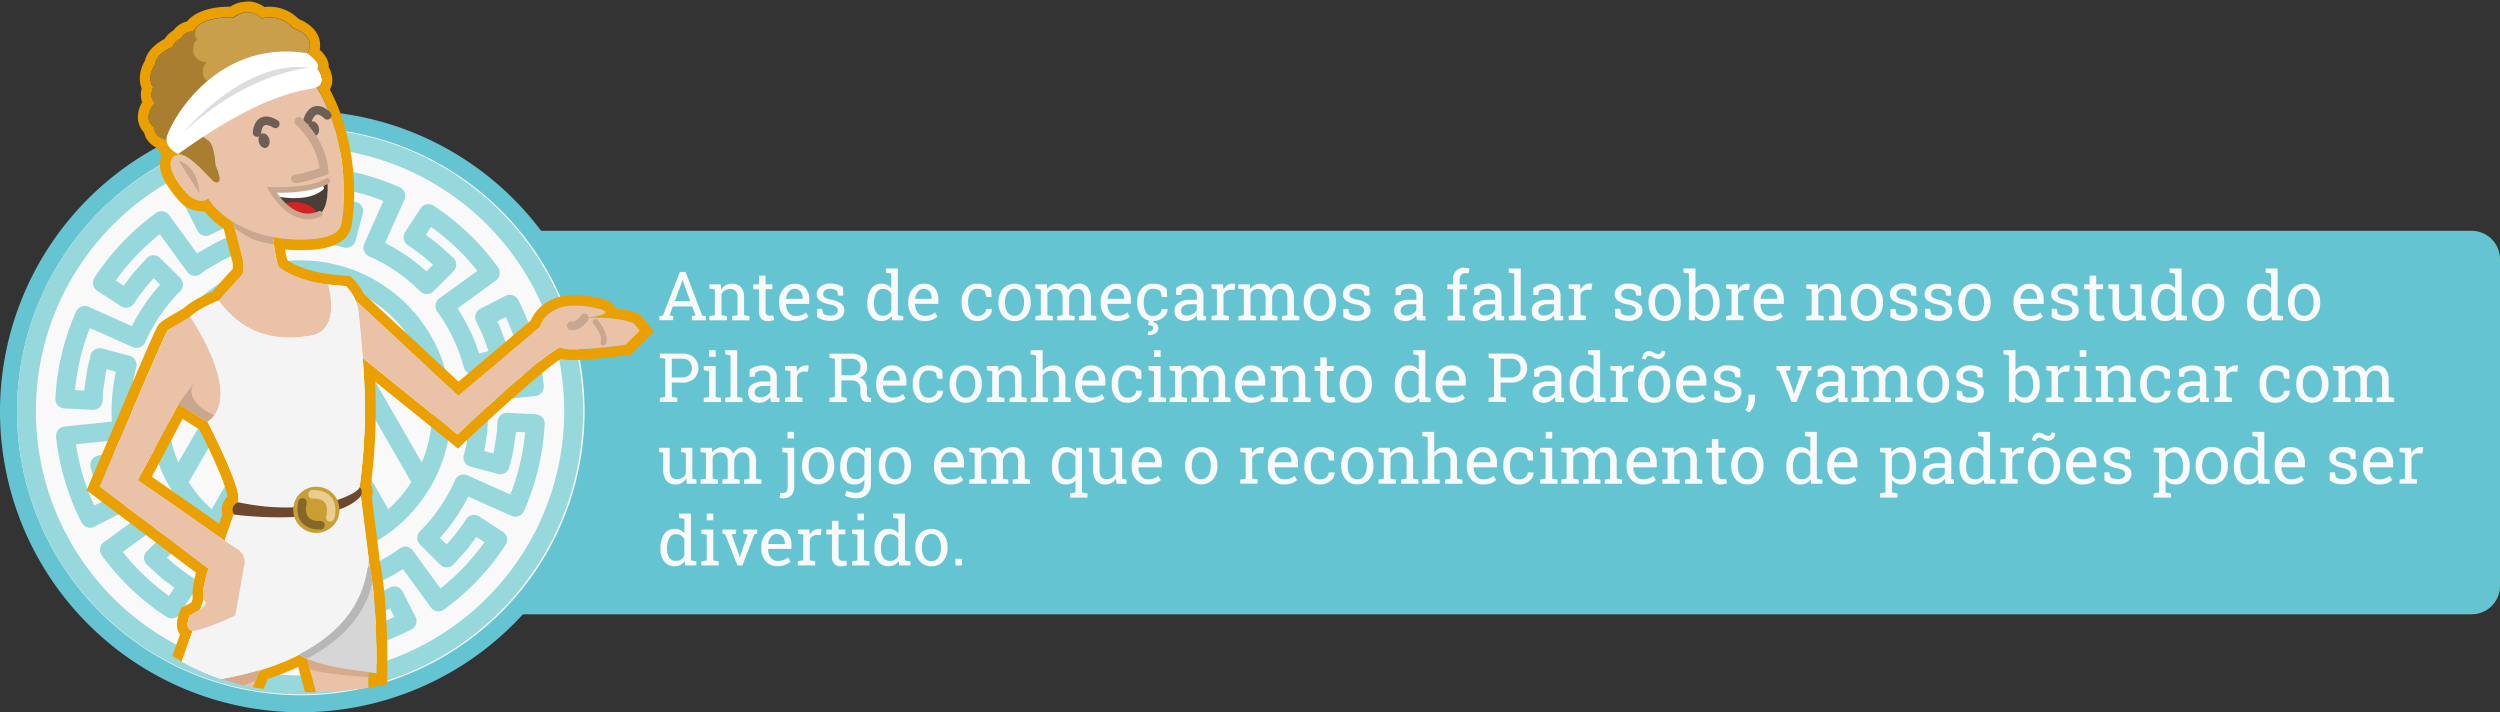 <svg id="Camada_1" data-name="Camada 1" xmlns="http://www.w3.org/2000/svg" xmlns:xlink="http://www.w3.org/1999/xlink" viewBox="0 0 881 251.02"><rect x="0" y="0" width="881" height="251.02" fill="#333333" stroke="none"/><defs><style>.cls-1{fill:none;}.cls-2{fill:#65c4d1;}.cls-3{fill:#f9f9f9;}.cls-4{fill:#97d8dd;}.cls-5{clip-path:url(#clip-path);}.cls-6{fill:#eaa000;}.cls-7{fill:#eac2a7;}.cls-8{fill:#c9a68f;}.cls-9{fill:#d6aa8b;}.cls-10{fill:#d6d6d6;}.cls-11{fill:#c99f4b;}.cls-12{fill:#6d5f56;}.cls-13{fill:#493e38;}.cls-14{clip-path:url(#clip-path-2);}.cls-15{fill:#fcfcfc;}.cls-16{fill:#d32222;}.cls-17{fill:#f4f4f4;}.cls-18{clip-path:url(#clip-path-3);}.cls-19{fill:#b7b7b7;}.cls-20{fill:#6d472e;}.cls-21{fill:#c99e32;}.cls-22{clip-path:url(#clip-path-4);}.cls-23{fill:#aa7e30;}.cls-24{fill:#fff;}.cls-25{fill:#ddd;}.cls-26{fill:#846829;}.cls-27{fill:#e8cd95;}</style><clipPath id="clip-path"><path class="cls-1" d="M240.19,117c0-70.11-80.8-122.8-153-116.46C14.73,6.88,15.41,40.76,15.41,110.88S36.5,243.93,109,243.93,240.19,187.09,240.19,117Z"/></clipPath><clipPath id="clip-path-2"><path class="cls-1" d="M95.75,66.9c-.24-.25,14.12.9,19.61-3.14,0,0,1.08,10.93-3.82,12.12S100.69,75.1,95.75,66.9Z"/></clipPath><clipPath id="clip-path-3"><path class="cls-1" d="M103.88,228.61c3.33,6.62,26.79,8,28.73,8.63,0,0,.61-26.57-3.13-41.49S103.88,228.61,103.88,228.61Z"/></clipPath><clipPath id="clip-path-4"><path class="cls-1" d="M75.36,64c4.13,1.71.57-5.71.57-5.71s-.39-7.43-2.5-8.7a30.14,30.14,0,0,1-4.59-3.75l10.57-7.24L108.3,18.78s4-5.56-5.14-9a10.86,10.86,0,0,0-11-3.28s-4-4.78-9.77-.39c0,0-11.62-.68-14.26,5a4.34,4.34,0,0,0-4.27,2.43s-2.43.92-2.89,2.89c0,0-5.88,2.31-6.24,6.23,0,0-3.21,4.5-.64,8.13,0,0-1.69,3.19.5,5.38,0,0-4.92,5.39,0,8.74,0,0-1.21,3.49,6,4.92l2.14,4.42s2-.94,8,5Z"/></clipPath></defs><title>1-intro</title><path class="cls-2" d="M871,216.48H182.84V81.34H871a10,10,0,0,1,10,10V206.48A10,10,0,0,1,871,216.48Z"/><path class="cls-3" d="M232.34,111.41l1.26-.18,6-15.41h2l5.86,15.41,1.25.18v1.47h-4.9v-1.47l1.29-.23L243.93,108H237.1l-1.16,3.14,1.29.23v1.47h-4.89Zm5.47-5.3h5.42l-2.65-7.33h-.07Z"/><path class="cls-3" d="M250,111.41l1.91-.33V102l-1.91-.33V100.2h4l.16,1.89a4.68,4.68,0,0,1,1.59-1.57,4.24,4.24,0,0,1,2.17-.55,4.15,4.15,0,0,1,3.18,1.2,5.28,5.28,0,0,1,1.12,3.71v6.2l1.91.33v1.47H258v-1.47l1.91-.33v-6.16a3.36,3.36,0,0,0-.67-2.37,2.64,2.64,0,0,0-2-.71,3.25,3.25,0,0,0-1.76.48,3.56,3.56,0,0,0-1.23,1.32v7.44l1.91.33v1.47H250Z"/><path class="cls-3" d="M269.79,97.14v3.06h2.4v1.71h-2.4v7.7a1.77,1.77,0,0,0,.37,1.26,1.35,1.35,0,0,0,1,.36,6.21,6.21,0,0,0,.69,0l.63-.11.32,1.58a3,3,0,0,1-1,.34,6,6,0,0,1-1.27.14,3,3,0,0,1-2.23-.85,3.69,3.69,0,0,1-.84-2.67v-7.7h-2V100.2h2V97.14Z"/><path class="cls-3" d="M280.34,113.13a5.32,5.32,0,0,1-4.21-1.77,6.59,6.59,0,0,1-1.57-4.57v-.52a6.52,6.52,0,0,1,1.61-4.5A5,5,0,0,1,280,100a4.81,4.81,0,0,1,3.87,1.54,6.17,6.17,0,0,1,1.32,4.13v1.44H277l0,.06a5,5,0,0,0,.92,3,3,3,0,0,0,2.5,1.17,5.9,5.9,0,0,0,2.06-.33,4.55,4.55,0,0,0,1.52-.92l.91,1.5a5.63,5.63,0,0,1-1.8,1.11A7.21,7.21,0,0,1,280.34,113.13ZM280,101.78a2.49,2.49,0,0,0-2,1,4.6,4.6,0,0,0-1,2.46l0,.06h5.85V105a3.51,3.51,0,0,0-.73-2.27A2.58,2.58,0,0,0,280,101.78Z"/><path class="cls-3" d="M297.16,104.19h-1.74l-.37-1.53A3.37,3.37,0,0,0,294,102a4.12,4.12,0,0,0-1.45-.24,2.67,2.67,0,0,0-1.83.54,1.7,1.7,0,0,0-.6,1.3,1.47,1.47,0,0,0,.53,1.19,5.54,5.54,0,0,0,2.14.77,9.15,9.15,0,0,1,3.58,1.4,2.82,2.82,0,0,1,1.17,2.37,3.26,3.26,0,0,1-1.36,2.73,5.71,5.71,0,0,1-3.57,1,9,9,0,0,1-2.59-.34,6.79,6.79,0,0,1-2.05-1l0-2.9h1.74l.43,1.7a2.47,2.47,0,0,0,1.09.53,5.89,5.89,0,0,0,1.4.16,3.25,3.25,0,0,0,1.92-.49,1.54,1.54,0,0,0,.7-1.31,1.57,1.57,0,0,0-.58-1.26,5.58,5.58,0,0,0-2.2-.85A9.39,9.39,0,0,1,289,106a2.77,2.77,0,0,1-1.17-2.35,3.29,3.29,0,0,1,1.32-2.63,5.19,5.19,0,0,1,3.43-1.09,8.35,8.35,0,0,1,2.59.37,5.4,5.4,0,0,1,1.91,1Z"/><path class="cls-3" d="M314.19,111.37a4,4,0,0,1-1.51,1.31,4.58,4.58,0,0,1-2.08.45,4.34,4.34,0,0,1-3.63-1.68,7,7,0,0,1-1.31-4.43v-.24a8.49,8.49,0,0,1,1.31-4.94,4.2,4.2,0,0,1,3.65-1.87,4.65,4.65,0,0,1,2,.41,4.23,4.23,0,0,1,1.47,1.2V96.42l-1.91-.33V94.6h4.22v16.48l1.91.33v1.47h-3.92ZM308,107a5.31,5.31,0,0,0,.79,3.07,2.7,2.7,0,0,0,2.42,1.16,3,3,0,0,0,1.74-.47,3.58,3.58,0,0,0,1.16-1.32v-5.88a3.65,3.65,0,0,0-1.16-1.27,3.09,3.09,0,0,0-1.71-.47,2.64,2.64,0,0,0-2.45,1.37,7.2,7.2,0,0,0-.79,3.57Z"/><path class="cls-3" d="M325.84,113.13a5.34,5.34,0,0,1-4.21-1.77,6.63,6.63,0,0,1-1.56-4.57v-.52a6.47,6.47,0,0,1,1.61-4.5,5,5,0,0,1,3.81-1.8,4.79,4.79,0,0,1,3.87,1.54,6.17,6.17,0,0,1,1.32,4.13v1.44h-8.22l0,.06a5,5,0,0,0,.93,3,2.94,2.94,0,0,0,2.49,1.17,5.9,5.9,0,0,0,2.06-.33,4.7,4.7,0,0,0,1.53-.92l.9,1.5a5.42,5.42,0,0,1-1.8,1.11A7.18,7.18,0,0,1,325.84,113.13Zm-.35-11.35a2.52,2.52,0,0,0-2,1,4.68,4.68,0,0,0-1,2.46l0,.06h5.84V105a3.56,3.56,0,0,0-.72-2.27A2.61,2.61,0,0,0,325.49,101.78Z"/><path class="cls-3" d="M344.62,111.32a3.08,3.08,0,0,0,2-.71,2.16,2.16,0,0,0,.87-1.74h2.07l0,.07a3.57,3.57,0,0,1-1.46,2.92,5.37,5.37,0,0,1-3.53,1.27,5.1,5.1,0,0,1-4.23-1.81,7,7,0,0,1-1.46-4.53v-.49a6.94,6.94,0,0,1,1.47-4.52,5.09,5.09,0,0,1,4.22-1.81,7.18,7.18,0,0,1,2.73.5,5.62,5.62,0,0,1,2,1.38l.11,2.82h-1.84l-.51-2a3,3,0,0,0-1.05-.64,4.12,4.12,0,0,0-1.45-.25,2.79,2.79,0,0,0-2.6,1.31,6.16,6.16,0,0,0-.78,3.21v.49A6.29,6.29,0,0,0,342,110,2.81,2.81,0,0,0,344.62,111.32Z"/><path class="cls-3" d="M351.87,106.42a7,7,0,0,1,1.52-4.63,5.64,5.64,0,0,1,8.29,0,7,7,0,0,1,1.53,4.64v.26a6.92,6.92,0,0,1-1.52,4.64,5.12,5.12,0,0,1-4.14,1.81,5.19,5.19,0,0,1-4.16-1.81,7,7,0,0,1-1.52-4.64Zm2.31.26A6,6,0,0,0,355,110a3.06,3.06,0,0,0,5,0,6,6,0,0,0,.86-3.33v-.26a6,6,0,0,0-.86-3.31,3,3,0,0,0-5,0,6.07,6.07,0,0,0-.84,3.31Z"/><path class="cls-3" d="M364.87,111.41l1.91-.33V102l-1.91-.33V100.2h4l.15,1.65a4.2,4.2,0,0,1,1.57-1.39,4.82,4.82,0,0,1,2.23-.49,3.91,3.91,0,0,1,2.17.58,3.57,3.57,0,0,1,1.37,1.76,4.65,4.65,0,0,1,1.58-1.71,4.18,4.18,0,0,1,2.3-.63,3.81,3.81,0,0,1,3.07,1.33,6.06,6.06,0,0,1,1.12,4v5.78l1.91.33v1.47h-6.14v-1.47l1.91-.33v-5.8a4.24,4.24,0,0,0-.64-2.66,2.34,2.34,0,0,0-1.91-.78,2.45,2.45,0,0,0-1.94.85,3.71,3.71,0,0,0-.85,2.14v6.25l1.91.33v1.47h-6.13v-1.47l1.91-.33v-5.8a4.17,4.17,0,0,0-.66-2.61,2.32,2.32,0,0,0-1.92-.83,3.15,3.15,0,0,0-1.73.44,2.79,2.79,0,0,0-1.05,1.22v7.58l1.92.33v1.47h-6.13Z"/><path class="cls-3" d="M393.67,113.13a5.34,5.34,0,0,1-4.21-1.77,6.64,6.64,0,0,1-1.57-4.57v-.52a6.52,6.52,0,0,1,1.61-4.5,5,5,0,0,1,3.82-1.8,4.81,4.81,0,0,1,3.87,1.54,6.17,6.17,0,0,1,1.32,4.13v1.44h-8.23l0,.06a5,5,0,0,0,.92,3,3,3,0,0,0,2.5,1.17,5.9,5.9,0,0,0,2.06-.33,4.7,4.7,0,0,0,1.53-.92l.9,1.5a5.42,5.42,0,0,1-1.8,1.11A7.21,7.21,0,0,1,393.67,113.13Zm-.35-11.35a2.52,2.52,0,0,0-2,1,4.68,4.68,0,0,0-1,2.46l0,.06h5.85V105a3.56,3.56,0,0,0-.72-2.27A2.61,2.61,0,0,0,393.32,101.78Z"/><path class="cls-3" d="M406.48,111.32a3.06,3.06,0,0,0,2-.71,2.16,2.16,0,0,0,.87-1.74h2.08l0,.07a3.57,3.57,0,0,1-1.46,2.92,5.37,5.37,0,0,1-3.53,1.27,5.12,5.12,0,0,1-4.23-1.81,7,7,0,0,1-1.45-4.53v-.49a6.93,6.93,0,0,1,1.46-4.52,5.1,5.1,0,0,1,4.22-1.81,7.19,7.19,0,0,1,2.74.5,5.8,5.8,0,0,1,2,1.38l.1,2.82h-1.84l-.5-2a3.16,3.16,0,0,0-1.06-.64,4.12,4.12,0,0,0-1.45-.25,2.79,2.79,0,0,0-2.6,1.31,6.16,6.16,0,0,0-.78,3.21v.49a6.19,6.19,0,0,0,.78,3.24A2.78,2.78,0,0,0,406.48,111.32Zm.09,1.67-.14.61a2.33,2.33,0,0,1,1.27.61,1.88,1.88,0,0,1,.5,1.41,2.13,2.13,0,0,1-.92,1.8,4.53,4.53,0,0,1-2.65.66l-.08-1.27a2.76,2.76,0,0,0,1.35-.29.93.93,0,0,0,.51-.86.82.82,0,0,0-.42-.79,4.13,4.13,0,0,0-1.44-.3l.37-1.58Z"/><path class="cls-3" d="M422,112.88c-.08-.34-.13-.65-.17-.92a7.84,7.84,0,0,1-.08-.82,5.63,5.63,0,0,1-1.67,1.42,4.77,4.77,0,0,1-5.15-.4,3.53,3.53,0,0,1-1-2.72,3.15,3.15,0,0,1,1.46-2.79,7.1,7.1,0,0,1,4-1h2.38V104.2a2.31,2.31,0,0,0-.71-1.77,2.77,2.77,0,0,0-1.95-.65,4.73,4.73,0,0,0-1.53.23,2.84,2.84,0,0,0-1.07.61l-.25,1.33h-1.78v-2.46a7,7,0,0,1,2.1-1.11,8.49,8.49,0,0,1,2.67-.41,5.27,5.27,0,0,1,3.49,1.1,3.84,3.84,0,0,1,1.34,3.15v6.59l0,.47.94.13v1.47Zm-3.72-1.69a4.07,4.07,0,0,0,2.1-.55,3.46,3.46,0,0,0,1.36-1.32v-2.09h-2.46a3.5,3.5,0,0,0-2.25.66,2,2,0,0,0-.82,1.59,1.57,1.57,0,0,0,.51,1.27A2.32,2.32,0,0,0,418.28,111.19Z"/><path class="cls-3" d="M426.94,101.69V100.2h4l.23,1.84a4.41,4.41,0,0,1,1.33-1.52,3.05,3.05,0,0,1,1.81-.55,3.48,3.48,0,0,1,.55,0l.44.09-.3,2.14-1.31-.07a2.61,2.61,0,0,0-1.54.43,2.76,2.76,0,0,0-1,1.2v7.28l1.91.33v1.47h-6.13v-1.47l1.91-.33V102Z"/><path class="cls-3" d="M436.41,111.41l1.91-.33V102l-1.91-.33V100.2h4l.16,1.65a4.12,4.12,0,0,1,1.57-1.39,4.78,4.78,0,0,1,2.22-.49,3.94,3.94,0,0,1,2.18.58,3.55,3.55,0,0,1,1.36,1.76,4.74,4.74,0,0,1,1.58-1.71,4.2,4.2,0,0,1,2.3-.63,3.79,3.79,0,0,1,3.07,1.33,6.06,6.06,0,0,1,1.13,4v5.78l1.91.33v1.47h-6.14v-1.47l1.91-.33v-5.8a4.23,4.23,0,0,0-.65-2.66,2.34,2.34,0,0,0-1.91-.78,2.46,2.46,0,0,0-1.94.85,3.71,3.71,0,0,0-.85,2.14v6.25l1.91.33v1.47h-6.13v-1.47l1.91-.33v-5.8a4.17,4.17,0,0,0-.66-2.61,2.31,2.31,0,0,0-1.91-.83,3.16,3.16,0,0,0-1.74.44,2.77,2.77,0,0,0-1,1.22v7.58l1.91.33v1.47h-6.13Z"/><path class="cls-3" d="M459.44,106.42a6.94,6.94,0,0,1,1.52-4.63,5.64,5.64,0,0,1,8.29,0,7,7,0,0,1,1.53,4.64v.26a7,7,0,0,1-1.52,4.64,5.66,5.66,0,0,1-8.3,0,6.93,6.93,0,0,1-1.52-4.64Zm2.31.26a6,6,0,0,0,.84,3.33,3.07,3.07,0,0,0,5,0,6,6,0,0,0,.85-3.33v-.26a6,6,0,0,0-.85-3.31,3,3,0,0,0-5,0,6.07,6.07,0,0,0-.84,3.31Z"/><path class="cls-3" d="M482.59,104.19h-1.73l-.38-1.53a3.16,3.16,0,0,0-1.06-.64,4.06,4.06,0,0,0-1.44-.24,2.67,2.67,0,0,0-1.83.54,1.7,1.7,0,0,0-.6,1.3,1.47,1.47,0,0,0,.53,1.19,5.47,5.47,0,0,0,2.14.77,9.28,9.28,0,0,1,3.58,1.4,2.82,2.82,0,0,1,1.17,2.37,3.27,3.27,0,0,1-1.37,2.73,5.69,5.69,0,0,1-3.57,1,9,9,0,0,1-2.59-.34,7,7,0,0,1-2.05-1v-2.9h1.74l.43,1.7a2.49,2.49,0,0,0,1.08.53,6,6,0,0,0,1.4.16,3.28,3.28,0,0,0,1.93-.49,1.54,1.54,0,0,0,.7-1.31,1.57,1.57,0,0,0-.58-1.26,5.58,5.58,0,0,0-2.2-.85A9.25,9.25,0,0,1,474.4,106a2.77,2.77,0,0,1-1.17-2.35,3.29,3.29,0,0,1,1.32-2.63A5.19,5.19,0,0,1,478,100a8.35,8.35,0,0,1,2.59.37,5.4,5.4,0,0,1,1.91,1Z"/><path class="cls-3" d="M499.36,112.88c-.07-.34-.12-.65-.16-.92a7.84,7.84,0,0,1-.08-.82,5.76,5.76,0,0,1-1.67,1.42,4.26,4.26,0,0,1-2.14.57,4.21,4.21,0,0,1-3-1,3.53,3.53,0,0,1-1-2.72,3.17,3.17,0,0,1,1.46-2.79,7.16,7.16,0,0,1,4-1h2.37V104.2a2.31,2.31,0,0,0-.7-1.77,2.79,2.79,0,0,0-2-.65,4.71,4.71,0,0,0-1.52.23,2.88,2.88,0,0,0-1.08.61L493.6,104h-1.78v-2.46a6.8,6.8,0,0,1,2.09-1.11,8.49,8.49,0,0,1,2.67-.41,5.3,5.3,0,0,1,3.5,1.1,3.84,3.84,0,0,1,1.33,3.15v6.11c0,.16,0,.32,0,.48a3.83,3.83,0,0,0,0,.47l.94.13v1.47Zm-3.71-1.69a4.12,4.12,0,0,0,2.1-.55,3.37,3.37,0,0,0,1.35-1.32v-2.09h-2.46a3.49,3.49,0,0,0-2.24.66,2,2,0,0,0-.83,1.59,1.58,1.58,0,0,0,.52,1.27A2.31,2.31,0,0,0,495.65,111.19Z"/><path class="cls-3" d="M510.05,101.91V100.2h2V98.6a4.36,4.36,0,0,1,1.06-3.14,3.9,3.9,0,0,1,3-1.11,5.4,5.4,0,0,1,.8.07q.4.06.9.18l-.28,1.76a4.6,4.6,0,0,0-.51-.08,4.21,4.21,0,0,0-.62,0,1.84,1.84,0,0,0-1.51.6,2.73,2.73,0,0,0-.49,1.76v1.6H517v1.71h-2.65v9.17l1.91.33v1.47h-6.13v-1.47l1.91-.33v-9.17Z"/><path class="cls-3" d="M527.08,112.88c-.07-.34-.13-.65-.17-.92s-.06-.55-.08-.82a5.51,5.51,0,0,1-1.67,1.42,4.77,4.77,0,0,1-5.15-.4,3.53,3.53,0,0,1-1-2.72,3.17,3.17,0,0,1,1.46-2.79,7.13,7.13,0,0,1,4-1h2.38V104.2a2.34,2.34,0,0,0-.7-1.77,2.79,2.79,0,0,0-2-.65,4.73,4.73,0,0,0-1.53.23,2.84,2.84,0,0,0-1.07.61l-.25,1.33h-1.78v-2.46a7,7,0,0,1,2.1-1.11,8.49,8.49,0,0,1,2.67-.41,5.27,5.27,0,0,1,3.49,1.1,3.84,3.84,0,0,1,1.34,3.15v6.59l0,.47.94.13v1.47Zm-3.72-1.69a4.07,4.07,0,0,0,2.1-.55,3.4,3.4,0,0,0,1.36-1.32v-2.09h-2.46a3.52,3.52,0,0,0-2.25.66,2,2,0,0,0-.82,1.59,1.57,1.57,0,0,0,.51,1.27A2.34,2.34,0,0,0,523.36,111.19Z"/><path class="cls-3" d="M531.71,96.09V94.6h4.21v16.48l1.91.33v1.47h-6.12v-1.47l1.91-.33V96.42Z"/><path class="cls-3" d="M547.85,112.88c-.07-.34-.12-.65-.16-.92a7.84,7.84,0,0,1-.08-.82,5.63,5.63,0,0,1-1.67,1.42,4.77,4.77,0,0,1-5.15-.4,3.53,3.53,0,0,1-1-2.72,3.15,3.15,0,0,1,1.46-2.79,7.1,7.1,0,0,1,4-1h2.38V104.2a2.31,2.31,0,0,0-.71-1.77,2.78,2.78,0,0,0-1.95-.65,4.73,4.73,0,0,0-1.53.23,3,3,0,0,0-1.08.61l-.24,1.33h-1.78v-2.46a6.85,6.85,0,0,1,2.1-1.11,8.49,8.49,0,0,1,2.67-.41,5.29,5.29,0,0,1,3.49,1.1,3.84,3.84,0,0,1,1.34,3.15v6.59c0,.15,0,.31,0,.47l.94.13v1.47Zm-3.71-1.69a4.09,4.09,0,0,0,2.1-.55,3.46,3.46,0,0,0,1.36-1.32v-2.09h-2.46a3.5,3.5,0,0,0-2.25.66,2,2,0,0,0-.82,1.59,1.57,1.57,0,0,0,.51,1.27A2.31,2.31,0,0,0,544.14,111.19Z"/><path class="cls-3" d="M552.8,101.69V100.2h4L557,102a4.31,4.31,0,0,1,1.33-1.52,3.05,3.05,0,0,1,1.81-.55,3.48,3.48,0,0,1,.55,0l.44.09-.3,2.14-1.32-.07a2.6,2.6,0,0,0-1.53.43,2.76,2.76,0,0,0-1,1.2v7.28l1.91.33v1.47H552.8v-1.47l1.91-.33V102Z"/><path class="cls-3" d="M578.39,104.19h-1.73l-.38-1.53a3.16,3.16,0,0,0-1.06-.64,4,4,0,0,0-1.44-.24,2.67,2.67,0,0,0-1.83.54,1.7,1.7,0,0,0-.6,1.3,1.47,1.47,0,0,0,.53,1.19,5.47,5.47,0,0,0,2.14.77,9.21,9.21,0,0,1,3.58,1.4,2.82,2.82,0,0,1,1.17,2.37,3.27,3.27,0,0,1-1.37,2.73,5.69,5.69,0,0,1-3.57,1,8.91,8.91,0,0,1-2.58-.34,7,7,0,0,1-2.06-1v-2.9h1.74l.43,1.7a2.49,2.49,0,0,0,1.08.53,6,6,0,0,0,1.4.16,3.26,3.26,0,0,0,1.93-.49,1.54,1.54,0,0,0,.7-1.31,1.57,1.57,0,0,0-.58-1.26,5.58,5.58,0,0,0-2.2-.85A9.25,9.25,0,0,1,570.2,106a2.77,2.77,0,0,1-1.17-2.35,3.29,3.29,0,0,1,1.32-2.63,5.19,5.19,0,0,1,3.43-1.09,8.35,8.35,0,0,1,2.59.37,5.4,5.4,0,0,1,1.91,1Z"/><path class="cls-3" d="M580.94,106.42a6.94,6.94,0,0,1,1.52-4.63,5.64,5.64,0,0,1,8.29,0,7,7,0,0,1,1.53,4.64v.26a7,7,0,0,1-1.52,4.64,5.66,5.66,0,0,1-8.3,0,6.93,6.93,0,0,1-1.52-4.64Zm2.31.26a6,6,0,0,0,.84,3.33,3.07,3.07,0,0,0,5,0,6,6,0,0,0,.85-3.33v-.26a6,6,0,0,0-.85-3.31,3,3,0,0,0-5,0,6.07,6.07,0,0,0-.84,3.31Z"/><path class="cls-3" d="M606,107a7,7,0,0,1-1.32,4.43,4.36,4.36,0,0,1-3.62,1.68,4.59,4.59,0,0,1-2.16-.48,3.91,3.91,0,0,1-1.52-1.4l-.21,1.63h-2V96.42l-1.91-.33V94.6h4.22v7.1a4.06,4.06,0,0,1,1.48-1.29A4.64,4.64,0,0,1,601,100a4.22,4.22,0,0,1,3.66,1.87,8.49,8.49,0,0,1,1.31,4.94Zm-2.32-.24a7,7,0,0,0-.8-3.57,2.63,2.63,0,0,0-2.43-1.37,3,3,0,0,0-1.8.52,3.6,3.6,0,0,0-1.17,1.38v5.6a3.6,3.6,0,0,0,1.18,1.4,3.13,3.13,0,0,0,1.81.51,2.71,2.71,0,0,0,2.42-1.16,5.31,5.31,0,0,0,.79-3.07Z"/><path class="cls-3" d="M608.29,101.69V100.2h4l.22,1.84a4.51,4.51,0,0,1,1.33-1.52,3.07,3.07,0,0,1,1.81-.55,3.6,3.6,0,0,1,.56,0l.44.09-.3,2.14-1.32-.07a2.58,2.58,0,0,0-1.53.43,2.63,2.63,0,0,0-1,1.2v7.28l1.91.33v1.47h-6.13v-1.47l1.91-.33V102Z"/><path class="cls-3" d="M623.78,113.13a5.32,5.32,0,0,1-4.21-1.77,6.59,6.59,0,0,1-1.57-4.57v-.52a6.52,6.52,0,0,1,1.61-4.5,5,5,0,0,1,3.82-1.8,4.81,4.81,0,0,1,3.87,1.54,6.17,6.17,0,0,1,1.32,4.13v1.44h-8.23l0,.06a5,5,0,0,0,.92,3,3,3,0,0,0,2.5,1.17,5.9,5.9,0,0,0,2.06-.33,4.7,4.7,0,0,0,1.53-.92l.9,1.5a5.42,5.42,0,0,1-1.8,1.11A7.21,7.21,0,0,1,623.78,113.13Zm-.35-11.35a2.52,2.52,0,0,0-2,1,4.68,4.68,0,0,0-1,2.46l0,.06h5.85V105a3.51,3.51,0,0,0-.73-2.27A2.58,2.58,0,0,0,623.43,101.78Z"/><path class="cls-3" d="M636.52,111.41l1.91-.33V102l-1.91-.33V100.2h4l.17,1.89a4.74,4.74,0,0,1,1.58-1.57,4.26,4.26,0,0,1,2.18-.55,4.14,4.14,0,0,1,3.17,1.2,5.28,5.28,0,0,1,1.13,3.71v6.2l1.91.33v1.47H644.5v-1.47l1.91-.33v-6.16a3.41,3.41,0,0,0-.66-2.37,2.65,2.65,0,0,0-2-.71,3.26,3.26,0,0,0-1.77.48,3.45,3.45,0,0,0-1.22,1.32v7.44l1.91.33v1.47h-6.13Z"/><path class="cls-3" d="M652.2,106.42a7,7,0,0,1,1.52-4.63,5.64,5.64,0,0,1,8.29,0,7,7,0,0,1,1.53,4.64v.26a7,7,0,0,1-1.52,4.64,5.66,5.66,0,0,1-8.3,0,7,7,0,0,1-1.52-4.64Zm2.31.26a6,6,0,0,0,.85,3.33,3.06,3.06,0,0,0,5,0,6,6,0,0,0,.85-3.33v-.26a6,6,0,0,0-.85-3.31,3,3,0,0,0-5,0,6.07,6.07,0,0,0-.84,3.31Z"/><path class="cls-3" d="M675.35,104.19h-1.73l-.37-1.53a3.31,3.31,0,0,0-1.07-.64,4,4,0,0,0-1.44-.24,2.67,2.67,0,0,0-1.83.54,1.7,1.7,0,0,0-.6,1.3,1.47,1.47,0,0,0,.53,1.19,5.54,5.54,0,0,0,2.14.77,9.21,9.21,0,0,1,3.58,1.4,2.82,2.82,0,0,1,1.17,2.37,3.27,3.27,0,0,1-1.37,2.73,5.68,5.68,0,0,1-3.56,1,8.93,8.93,0,0,1-2.59-.34,6.79,6.79,0,0,1-2.05-1l0-2.9h1.74l.43,1.7a2.47,2.47,0,0,0,1.09.53,5.89,5.89,0,0,0,1.4.16,3.25,3.25,0,0,0,1.92-.49,1.54,1.54,0,0,0,.7-1.31,1.57,1.57,0,0,0-.58-1.26,5.58,5.58,0,0,0-2.2-.85,9.25,9.25,0,0,1-3.48-1.37,2.77,2.77,0,0,1-1.17-2.35,3.29,3.29,0,0,1,1.32-2.63,5.19,5.19,0,0,1,3.43-1.09,8.35,8.35,0,0,1,2.59.37,5.4,5.4,0,0,1,1.91,1Z"/><path class="cls-3" d="M687.59,104.19h-1.74l-.37-1.53a3.26,3.26,0,0,0-1.06-.64,4.12,4.12,0,0,0-1.45-.24,2.67,2.67,0,0,0-1.83.54,1.72,1.72,0,0,0-.59,1.3,1.46,1.46,0,0,0,.52,1.19,5.53,5.53,0,0,0,2.15.77,9.16,9.16,0,0,1,3.57,1.4,2.82,2.82,0,0,1,1.17,2.37,3.26,3.26,0,0,1-1.36,2.73,5.69,5.69,0,0,1-3.57,1,9,9,0,0,1-2.59-.34,6.79,6.79,0,0,1-2.05-1v-2.9h1.73l.44,1.7a2.38,2.38,0,0,0,1.08.53,6,6,0,0,0,1.4.16,3.3,3.3,0,0,0,1.93-.49,1.56,1.56,0,0,0,.7-1.31,1.6,1.6,0,0,0-.58-1.26,5.58,5.58,0,0,0-2.2-.85A9.25,9.25,0,0,1,679.4,106a2.77,2.77,0,0,1-1.17-2.35,3.31,3.31,0,0,1,1.31-2.63A5.2,5.2,0,0,1,683,100a8.31,8.31,0,0,1,2.59.37,5.32,5.32,0,0,1,1.91,1Z"/><path class="cls-3" d="M690.13,106.42a7,7,0,0,1,1.53-4.63,5.1,5.1,0,0,1,4.13-1.82,5.16,5.16,0,0,1,4.16,1.81,7,7,0,0,1,1.53,4.64v.26a6.92,6.92,0,0,1-1.53,4.64,5.1,5.1,0,0,1-4.13,1.81,5.16,5.16,0,0,1-4.16-1.81,6.94,6.94,0,0,1-1.53-4.64Zm2.31.26a6,6,0,0,0,.85,3.33,2.81,2.81,0,0,0,2.53,1.31,2.78,2.78,0,0,0,2.49-1.31,6,6,0,0,0,.86-3.33v-.26a6,6,0,0,0-.86-3.31,3,3,0,0,0-5,0,6.07,6.07,0,0,0-.84,3.31Z"/><path class="cls-3" d="M715.34,113.13a5.32,5.32,0,0,1-4.21-1.77,6.59,6.59,0,0,1-1.57-4.57v-.52a6.52,6.52,0,0,1,1.61-4.5A5,5,0,0,1,715,100a4.81,4.81,0,0,1,3.87,1.54,6.17,6.17,0,0,1,1.32,4.13v1.44H712l0,.06a5,5,0,0,0,.92,3,3,3,0,0,0,2.5,1.17,5.9,5.9,0,0,0,2.06-.33,4.55,4.55,0,0,0,1.52-.92l.91,1.5a5.63,5.63,0,0,1-1.8,1.11A7.21,7.21,0,0,1,715.34,113.13ZM715,101.78a2.49,2.49,0,0,0-2,1,4.6,4.6,0,0,0-1,2.46l0,.06h5.85V105a3.51,3.51,0,0,0-.73-2.27A2.58,2.58,0,0,0,715,101.78Z"/><path class="cls-3" d="M732.16,104.19h-1.74l-.37-1.53A3.37,3.37,0,0,0,729,102a4.12,4.12,0,0,0-1.45-.24,2.67,2.67,0,0,0-1.83.54,1.7,1.7,0,0,0-.6,1.3,1.47,1.47,0,0,0,.53,1.19,5.54,5.54,0,0,0,2.14.77,9.15,9.15,0,0,1,3.58,1.4,2.82,2.82,0,0,1,1.17,2.37,3.26,3.26,0,0,1-1.36,2.73,5.71,5.71,0,0,1-3.57,1,9,9,0,0,1-2.59-.34,6.79,6.79,0,0,1-2-1l0-2.9h1.74l.43,1.7a2.47,2.47,0,0,0,1.09.53,5.89,5.89,0,0,0,1.4.16,3.25,3.25,0,0,0,1.92-.49,1.54,1.54,0,0,0,.7-1.31,1.57,1.57,0,0,0-.58-1.26,5.58,5.58,0,0,0-2.2-.85A9.39,9.39,0,0,1,724,106a2.77,2.77,0,0,1-1.17-2.35,3.29,3.29,0,0,1,1.32-2.63,5.19,5.19,0,0,1,3.43-1.09,8.35,8.35,0,0,1,2.59.37,5.4,5.4,0,0,1,1.91,1Z"/><path class="cls-3" d="M738.72,97.14v3.06h2.4v1.71h-2.4v7.7a1.73,1.73,0,0,0,.37,1.26,1.33,1.33,0,0,0,1,.36,5.89,5.89,0,0,0,.68,0l.64-.11.32,1.58a3,3,0,0,1-1,.34,6.17,6.17,0,0,1-1.27.14,3,3,0,0,1-2.24-.85,3.73,3.73,0,0,1-.83-2.67v-7.7h-2V100.2h2V97.14Z"/><path class="cls-3" d="M752.55,111a4.32,4.32,0,0,1-1.55,1.57,4.27,4.27,0,0,1-2.17.55,4,4,0,0,1-3.22-1.33,6.09,6.09,0,0,1-1.16-4.12V102l-1.45-.33V100.2h3.76v7.5a4.81,4.81,0,0,0,.59,2.79,2.22,2.22,0,0,0,1.87.76,3.7,3.7,0,0,0,2-.5,3,3,0,0,0,1.21-1.41V102l-1.7-.33V100.2h4v10.88l1.46.33v1.47H752.7Z"/><path class="cls-3" d="M766.6,111.37a4,4,0,0,1-1.52,1.31,4.58,4.58,0,0,1-2.08.45,4.34,4.34,0,0,1-3.63-1.68,7,7,0,0,1-1.3-4.43v-.24a8.49,8.49,0,0,1,1.3-4.94A4.2,4.2,0,0,1,763,100a4.65,4.65,0,0,1,2,.41,4.23,4.23,0,0,1,1.47,1.2V96.42l-1.91-.33V94.6h4.22v16.48l1.91.33v1.47h-3.92ZM760.37,107a5.39,5.39,0,0,0,.79,3.07,2.7,2.7,0,0,0,2.42,1.16,3,3,0,0,0,1.74-.47,3.58,3.58,0,0,0,1.16-1.32v-5.88a3.56,3.56,0,0,0-1.16-1.27,3.09,3.09,0,0,0-1.71-.47,2.62,2.62,0,0,0-2.44,1.37,7.09,7.09,0,0,0-.8,3.57Z"/><path class="cls-3" d="M772.47,106.42a7,7,0,0,1,1.52-4.63,5.64,5.64,0,0,1,8.29,0,7,7,0,0,1,1.53,4.64v.26a7,7,0,0,1-1.52,4.64,5.66,5.66,0,0,1-8.3,0,7,7,0,0,1-1.52-4.64Zm2.31.26a6,6,0,0,0,.85,3.33,3.06,3.06,0,0,0,5,0,6,6,0,0,0,.85-3.33v-.26a6,6,0,0,0-.85-3.31,3,3,0,0,0-5,0,6.07,6.07,0,0,0-.84,3.31Z"/><path class="cls-3" d="M800.43,111.37a4,4,0,0,1-1.52,1.31,4.58,4.58,0,0,1-2.08.45,4.35,4.35,0,0,1-3.63-1.68,7,7,0,0,1-1.3-4.43v-.24a8.49,8.49,0,0,1,1.3-4.94,4.21,4.21,0,0,1,3.65-1.87,4.62,4.62,0,0,1,2,.41,4.06,4.06,0,0,1,1.47,1.2V96.42l-1.91-.33V94.6h4.22v16.48l1.91.33v1.47h-3.91ZM794.21,107a5.39,5.39,0,0,0,.78,3.07,2.71,2.71,0,0,0,2.43,1.16,3,3,0,0,0,1.73-.47,3.49,3.49,0,0,0,1.16-1.32v-5.88a3.56,3.56,0,0,0-1.16-1.27,3.09,3.09,0,0,0-1.71-.47,2.62,2.62,0,0,0-2.44,1.37,7.1,7.1,0,0,0-.79,3.57Z"/><path class="cls-3" d="M806.3,106.42a7,7,0,0,1,1.52-4.63,5.64,5.64,0,0,1,8.29,0,7,7,0,0,1,1.53,4.64v.26a6.92,6.92,0,0,1-1.52,4.64,5.12,5.12,0,0,1-4.14,1.81,5.19,5.19,0,0,1-4.16-1.81,7,7,0,0,1-1.52-4.64Zm2.31.26a6,6,0,0,0,.85,3.33,3.06,3.06,0,0,0,5,0,6,6,0,0,0,.85-3.33v-.26a6,6,0,0,0-.85-3.31,3,3,0,0,0-5,0,6.07,6.07,0,0,0-.84,3.31Z"/><path class="cls-3" d="M240.37,124.62a6,6,0,0,1,4.24,1.41,5.28,5.28,0,0,1,0,7.41,6,6,0,0,1-4.24,1.4h-3.62v5l1.91.33v1.47h-6.13v-1.47l1.91-.33V126.44l-1.91-.33v-1.49h7.84ZM236.75,133h3.62a3.36,3.36,0,0,0,2.59-.93,3.29,3.29,0,0,0,.86-2.35,3.39,3.39,0,0,0-.86-2.37,3.33,3.33,0,0,0-2.59-.94h-3.62Z"/><path class="cls-3" d="M248,140.21l1.91-.33v-9.06l-1.91-.33V129h4.22v10.88l1.91.33v1.47H248Zm4.22-14.45h-2.31V123.4h2.31Z"/><path class="cls-3" d="M255.55,124.89V123.4h4.22v16.48l1.91.33v1.47h-6.13v-1.47l1.91-.33V125.22Z"/><path class="cls-3" d="M271.7,141.68c-.07-.34-.12-.65-.16-.92a7.84,7.84,0,0,1-.08-.82,5.76,5.76,0,0,1-1.67,1.42,4.26,4.26,0,0,1-2.14.57,4.21,4.21,0,0,1-3-1,3.53,3.53,0,0,1-1-2.72,3.17,3.17,0,0,1,1.46-2.79,7.16,7.16,0,0,1,4-1h2.37V133a2.31,2.31,0,0,0-.7-1.77,2.79,2.79,0,0,0-2-.65,4.82,4.82,0,0,0-1.53.23,2.92,2.92,0,0,0-1.07.61l-.24,1.33h-1.78v-2.46a6.8,6.8,0,0,1,2.09-1.11,8.49,8.49,0,0,1,2.67-.41,5.3,5.3,0,0,1,3.5,1.1,3.84,3.84,0,0,1,1.33,3.15v6.11c0,.16,0,.32,0,.48a3.83,3.83,0,0,0,0,.47l.94.13v1.47ZM268,140a4.06,4.06,0,0,0,2.09-.55,3.33,3.33,0,0,0,1.36-1.32V136H269a3.49,3.49,0,0,0-2.24.66,2,2,0,0,0-.83,1.59,1.55,1.55,0,0,0,.52,1.27A2.31,2.31,0,0,0,268,140Z"/><path class="cls-3" d="M276.65,130.49V129h4l.22,1.84a4.51,4.51,0,0,1,1.33-1.52,3.07,3.07,0,0,1,1.81-.55,3.6,3.6,0,0,1,.56,0l.44.09-.31,2.14-1.31-.07a2.58,2.58,0,0,0-1.53.43,2.63,2.63,0,0,0-1,1.2v7.28l1.91.33v1.47h-6.13v-1.47l1.91-.33v-9.06Z"/><path class="cls-3" d="M299.82,124.63a6.49,6.49,0,0,1,4.27,1.24,4.3,4.3,0,0,1,1.49,3.51,3.67,3.67,0,0,1-.69,2.2,4.6,4.6,0,0,1-2,1.51,3.5,3.5,0,0,1,2,1.49,4.9,4.9,0,0,1,.61,2.54v1.37a2.59,2.59,0,0,0,.2,1.16.86.86,0,0,0,.66.45l.56.07v1.51h-1.24a2.06,2.06,0,0,1-1.92-.94,4.37,4.37,0,0,1-.56-2.27v-1.32a3.1,3.1,0,0,0-.81-2.24,2.88,2.88,0,0,0-2.17-.85h-3.7v5.82l1.91.33v1.47h-6.13v-1.47l1.91-.33V126.44l-1.91-.33v-1.48h7.49Zm-3.27,7.62h3a4.34,4.34,0,0,0,2.81-.74,2.64,2.64,0,0,0,.88-2.16,2.78,2.78,0,0,0-.84-2.13,3.74,3.74,0,0,0-2.61-.78h-3.27Z"/><path class="cls-3" d="M314.57,141.93a5.32,5.32,0,0,1-4.21-1.77,6.59,6.59,0,0,1-1.57-4.57v-.52a6.52,6.52,0,0,1,1.61-4.5,5,5,0,0,1,3.82-1.8,4.81,4.81,0,0,1,3.87,1.54,6.17,6.17,0,0,1,1.32,4.13v1.44h-8.23l0,.06a5,5,0,0,0,.92,3,3,3,0,0,0,2.5,1.17,5.9,5.9,0,0,0,2.06-.33,4.7,4.7,0,0,0,1.53-.92l.9,1.5a5.63,5.63,0,0,1-1.8,1.11A7.21,7.21,0,0,1,314.57,141.93Zm-.35-11.35a2.49,2.49,0,0,0-2,1,4.56,4.56,0,0,0-1,2.46l0,.06h5.85v-.31a3.51,3.51,0,0,0-.73-2.27A2.58,2.58,0,0,0,314.22,130.58Z"/><path class="cls-3" d="M327.38,140.12a3.08,3.08,0,0,0,2-.71,2.16,2.16,0,0,0,.87-1.74h2.08l0,.07a3.57,3.57,0,0,1-1.46,2.92,5.37,5.37,0,0,1-3.53,1.27,5.11,5.11,0,0,1-4.23-1.81,7,7,0,0,1-1.46-4.53v-.49a6.94,6.94,0,0,1,1.47-4.52,5.1,5.1,0,0,1,4.22-1.81,7.14,7.14,0,0,1,2.73.5,5.62,5.62,0,0,1,2,1.38l.11,2.82h-1.84l-.5-2a3.16,3.16,0,0,0-1.06-.64,4.12,4.12,0,0,0-1.45-.25,2.79,2.79,0,0,0-2.6,1.31,6.16,6.16,0,0,0-.78,3.21v.49a6.22,6.22,0,0,0,.78,3.24A2.78,2.78,0,0,0,327.38,140.12Z"/><path class="cls-3" d="M334.63,135.22a7,7,0,0,1,1.53-4.63,5.1,5.1,0,0,1,4.13-1.82,5.16,5.16,0,0,1,4.16,1.81,7,7,0,0,1,1.53,4.64v.26a6.92,6.92,0,0,1-1.53,4.64,5.1,5.1,0,0,1-4.13,1.81,5.16,5.16,0,0,1-4.16-1.81,6.94,6.94,0,0,1-1.53-4.64Zm2.31.26a6,6,0,0,0,.85,3.33,2.81,2.81,0,0,0,2.53,1.31,2.78,2.78,0,0,0,2.49-1.31,6,6,0,0,0,.86-3.33v-.26a6,6,0,0,0-.86-3.31,3,3,0,0,0-5,0,6.07,6.07,0,0,0-.84,3.31Z"/><path class="cls-3" d="M347.75,140.21l1.91-.33v-9.06l-1.91-.33V129h4l.16,1.89a4.68,4.68,0,0,1,1.59-1.57,4.24,4.24,0,0,1,2.17-.55,4.15,4.15,0,0,1,3.18,1.2,5.28,5.28,0,0,1,1.12,3.71v6.2l1.91.33v1.47h-6.12v-1.47l1.91-.33v-6.16a3.36,3.36,0,0,0-.67-2.37,2.64,2.64,0,0,0-2-.71,3.25,3.25,0,0,0-1.76.48,3.56,3.56,0,0,0-1.23,1.32v7.44l1.91.33v1.47h-6.12Z"/><path class="cls-3" d="M363.21,140.21l1.91-.33V125.22l-1.91-.33V123.4h4.22v7.29a4.74,4.74,0,0,1,1.61-1.42,4.47,4.47,0,0,1,2.11-.5,4.06,4.06,0,0,1,3.16,1.22,5.37,5.37,0,0,1,1.13,3.75v6.14l1.91.33v1.47h-6.13v-1.47l1.91-.33v-6.17a3.4,3.4,0,0,0-.68-2.32,2.57,2.57,0,0,0-2-.75,3.37,3.37,0,0,0-1.72.45,3.79,3.79,0,0,0-1.29,1.23v7.56l1.91.33v1.47h-6.13Z"/><path class="cls-3" d="M384.69,141.93a5.34,5.34,0,0,1-4.21-1.77,6.63,6.63,0,0,1-1.56-4.57v-.52a6.47,6.47,0,0,1,1.61-4.5,5,5,0,0,1,3.81-1.8,4.81,4.81,0,0,1,3.88,1.54,6.22,6.22,0,0,1,1.31,4.13v1.44h-8.22l0,.06a5,5,0,0,0,.93,3,2.94,2.94,0,0,0,2.49,1.17,5.86,5.86,0,0,0,2.06-.33,4.7,4.7,0,0,0,1.53-.92l.9,1.5a5.42,5.42,0,0,1-1.8,1.11A7.18,7.18,0,0,1,384.69,141.93Zm-.35-11.35a2.52,2.52,0,0,0-2,1,4.72,4.72,0,0,0-1,2.46l0,.06h5.85v-.31a3.57,3.57,0,0,0-.73-2.27A2.6,2.6,0,0,0,384.34,130.58Z"/><path class="cls-3" d="M397.5,140.12a3.06,3.06,0,0,0,2-.71,2.14,2.14,0,0,0,.88-1.74h2.07l0,.07a3.6,3.6,0,0,1-1.46,2.92,5.4,5.4,0,0,1-3.54,1.27,5.09,5.09,0,0,1-4.22-1.81,7,7,0,0,1-1.46-4.53v-.49a7,7,0,0,1,1.46-4.52,5.12,5.12,0,0,1,4.22-1.81,7.19,7.19,0,0,1,2.74.5,5.62,5.62,0,0,1,2,1.38l.1,2.82h-1.84l-.5-2a3,3,0,0,0-1.05-.64,4.18,4.18,0,0,0-1.46-.25,2.78,2.78,0,0,0-2.59,1.31,6.16,6.16,0,0,0-.78,3.21v.49a6.32,6.32,0,0,0,.77,3.24A2.79,2.79,0,0,0,397.5,140.12Z"/><path class="cls-3" d="M404.75,140.21l1.91-.33v-9.06l-1.91-.33V129H409v10.88l1.91.33v1.47h-6.12ZM409,125.76h-2.3V123.4H409Z"/><path class="cls-3" d="M412.17,140.21l1.91-.33v-9.06l-1.91-.33V129h4l.15,1.65a4.2,4.2,0,0,1,1.57-1.39,4.79,4.79,0,0,1,2.23-.49,3.91,3.91,0,0,1,2.17.58,3.57,3.57,0,0,1,1.37,1.76,4.65,4.65,0,0,1,1.58-1.71,4.18,4.18,0,0,1,2.3-.63,3.81,3.81,0,0,1,3.07,1.33,6.06,6.06,0,0,1,1.12,4v5.78l1.91.33v1.47h-6.14v-1.47l1.91-.33v-5.8a4.24,4.24,0,0,0-.64-2.66,2.34,2.34,0,0,0-1.91-.78,2.45,2.45,0,0,0-1.94.85,3.71,3.71,0,0,0-.85,2.14v6.25l1.91.33v1.47h-6.13v-1.47l1.91-.33v-5.8a4.17,4.17,0,0,0-.66-2.61,2.32,2.32,0,0,0-1.92-.83,3.15,3.15,0,0,0-1.73.44,2.82,2.82,0,0,0-1.05,1.21v7.59l1.91.33v1.47h-6.13Z"/><path class="cls-3" d="M441,141.93a5.32,5.32,0,0,1-4.21-1.77,6.59,6.59,0,0,1-1.57-4.57v-.52a6.52,6.52,0,0,1,1.61-4.5,5,5,0,0,1,3.82-1.8,4.81,4.81,0,0,1,3.87,1.54,6.17,6.17,0,0,1,1.32,4.13v1.44h-8.23l0,.06a5,5,0,0,0,.92,3,3,3,0,0,0,2.5,1.17,5.9,5.9,0,0,0,2.06-.33,4.7,4.7,0,0,0,1.53-.92l.9,1.5a5.52,5.52,0,0,1-1.8,1.11A7.21,7.21,0,0,1,441,141.93Zm-.35-11.35a2.49,2.49,0,0,0-2,1,4.56,4.56,0,0,0-1,2.46l0,.06h5.85v-.31a3.51,3.51,0,0,0-.73-2.27A2.58,2.58,0,0,0,440.63,130.58Z"/><path class="cls-3" d="M447.75,140.21l1.91-.33v-9.06l-1.91-.33V129h4l.16,1.89a4.68,4.68,0,0,1,1.59-1.57,4.22,4.22,0,0,1,2.17-.55,4.15,4.15,0,0,1,3.18,1.2,5.28,5.28,0,0,1,1.12,3.71v6.2l1.91.33v1.47h-6.13v-1.47l1.91-.33v-6.16a3.41,3.41,0,0,0-.66-2.37,2.64,2.64,0,0,0-2-.71,3.25,3.25,0,0,0-1.76.48,3.48,3.48,0,0,0-1.23,1.32v7.44l1.91.33v1.47h-6.13Z"/><path class="cls-3" d="M467.57,125.94V129H470v1.71h-2.4v7.7a1.73,1.73,0,0,0,.37,1.26,1.33,1.33,0,0,0,1,.36,5.89,5.89,0,0,0,.68-.05l.64-.11.32,1.58a3,3,0,0,1-1,.34,6.17,6.17,0,0,1-1.27.14,3,3,0,0,1-2.24-.85,3.73,3.73,0,0,1-.83-2.67v-7.7h-2V129h2v-3.06Z"/><path class="cls-3" d="M472.1,135.22a7,7,0,0,1,1.53-4.63,5.1,5.1,0,0,1,4.13-1.82,5.16,5.16,0,0,1,4.16,1.81,7,7,0,0,1,1.53,4.64v.26a6.92,6.92,0,0,1-1.53,4.64,5.1,5.1,0,0,1-4.13,1.81,5.16,5.16,0,0,1-4.16-1.81,6.94,6.94,0,0,1-1.53-4.64Zm2.31.26a6,6,0,0,0,.85,3.33,2.81,2.81,0,0,0,2.53,1.31,2.78,2.78,0,0,0,2.49-1.31,6,6,0,0,0,.86-3.33v-.26a6,6,0,0,0-.86-3.31,2.82,2.82,0,0,0-2.52-1.33,2.79,2.79,0,0,0-2.5,1.33,6,6,0,0,0-.85,3.31Z"/><path class="cls-3" d="M500.07,140.17a4,4,0,0,1-1.52,1.31,4.58,4.58,0,0,1-2.08.45,4.34,4.34,0,0,1-3.63-1.68,7,7,0,0,1-1.31-4.43v-.24a8.49,8.49,0,0,1,1.31-4.94,4.2,4.2,0,0,1,3.65-1.87,4.65,4.65,0,0,1,2,.41,4.23,4.23,0,0,1,1.47,1.2v-5.16l-1.91-.33V123.4h4.22v16.48l1.91.33v1.47h-3.92Zm-6.23-4.35a5.31,5.31,0,0,0,.79,3.07,2.7,2.7,0,0,0,2.42,1.16,3,3,0,0,0,1.74-.47,3.58,3.58,0,0,0,1.16-1.32v-5.88a3.65,3.65,0,0,0-1.16-1.27,3.09,3.09,0,0,0-1.71-.47,2.65,2.65,0,0,0-2.45,1.37,7.2,7.2,0,0,0-.79,3.57Z"/><path class="cls-3" d="M511.71,141.93a5.34,5.34,0,0,1-4.21-1.77,6.63,6.63,0,0,1-1.56-4.57v-.52a6.47,6.47,0,0,1,1.61-4.5,5,5,0,0,1,3.81-1.8,4.81,4.81,0,0,1,3.88,1.54,6.22,6.22,0,0,1,1.31,4.13v1.44h-8.22l0,.06a5,5,0,0,0,.93,3,2.94,2.94,0,0,0,2.49,1.17,5.86,5.86,0,0,0,2.06-.33,4.7,4.7,0,0,0,1.53-.92l.9,1.5a5.42,5.42,0,0,1-1.8,1.11A7.18,7.18,0,0,1,511.71,141.93Zm-.35-11.35a2.52,2.52,0,0,0-2,1,4.64,4.64,0,0,0-1,2.46l0,.06h5.85v-.31a3.57,3.57,0,0,0-.73-2.27A2.6,2.6,0,0,0,511.36,130.58Z"/><path class="cls-3" d="M532.42,124.62a6,6,0,0,1,4.25,1.41,5.28,5.28,0,0,1,0,7.41,6,6,0,0,1-4.25,1.4H528.8v5l1.91.33v1.47h-6.13v-1.47l1.91-.33V126.44l-1.91-.33v-1.49h7.84ZM528.8,133h3.62a3.38,3.38,0,0,0,2.6-.93,3.34,3.34,0,0,0,.86-2.35,3.44,3.44,0,0,0-.86-2.37,3.35,3.35,0,0,0-2.6-.94H528.8Z"/><path class="cls-3" d="M548.18,141.68c-.07-.34-.12-.65-.16-.92a7.84,7.84,0,0,1-.08-.82,5.76,5.76,0,0,1-1.67,1.42,4.26,4.26,0,0,1-2.14.57,4.21,4.21,0,0,1-3-1,3.53,3.53,0,0,1-1-2.72,3.17,3.17,0,0,1,1.46-2.79,7.16,7.16,0,0,1,4-1h2.37V133a2.31,2.31,0,0,0-.7-1.77,2.79,2.79,0,0,0-2-.65,4.71,4.71,0,0,0-1.52.23,2.88,2.88,0,0,0-1.08.61l-.24,1.33h-1.78v-2.46a6.8,6.8,0,0,1,2.09-1.11,8.51,8.51,0,0,1,2.68-.41,5.29,5.29,0,0,1,3.49,1.1,3.84,3.84,0,0,1,1.33,3.15v6.11c0,.16,0,.32,0,.48a3.83,3.83,0,0,0,0,.47l.94.13v1.47ZM544.47,140a4.12,4.12,0,0,0,2.1-.55,3.37,3.37,0,0,0,1.35-1.32V136h-2.46a3.49,3.49,0,0,0-2.24.66,2,2,0,0,0-.83,1.59,1.58,1.58,0,0,0,.52,1.27A2.31,2.31,0,0,0,544.47,140Z"/><path class="cls-3" d="M561.67,140.17a4,4,0,0,1-1.52,1.31,4.55,4.55,0,0,1-2.08.45,4.33,4.33,0,0,1-3.62-1.68,7,7,0,0,1-1.31-4.43v-.24a8.49,8.49,0,0,1,1.31-4.94,4.18,4.18,0,0,1,3.65-1.87,4.58,4.58,0,0,1,2,.41,4.06,4.06,0,0,1,1.47,1.2v-5.16l-1.91-.33V123.4h4.22v16.48l1.91.33v1.47h-3.91Zm-6.22-4.35a5.39,5.39,0,0,0,.78,3.07,2.73,2.73,0,0,0,2.43,1.16,3,3,0,0,0,1.73-.47,3.49,3.49,0,0,0,1.16-1.32v-5.88a3.47,3.47,0,0,0-1.16-1.27,3,3,0,0,0-1.71-.47,2.63,2.63,0,0,0-2.44,1.37,7.1,7.1,0,0,0-.79,3.57Z"/><path class="cls-3" d="M567.53,130.49V129h4l.23,1.84a4.31,4.31,0,0,1,1.33-1.52,3.05,3.05,0,0,1,1.81-.55,3.48,3.48,0,0,1,.55,0l.44.09-.3,2.14-1.31-.07a2.61,2.61,0,0,0-1.54.43,2.76,2.76,0,0,0-1,1.2v7.28l1.91.33v1.47h-6.13v-1.47l1.91-.33v-9.06Z"/><path class="cls-3" d="M577.23,135.22a7,7,0,0,1,1.53-4.63,5.1,5.1,0,0,1,4.13-1.82,5.16,5.16,0,0,1,4.16,1.81,7,7,0,0,1,1.53,4.64v.26a6.92,6.92,0,0,1-1.53,4.64,5.1,5.1,0,0,1-4.13,1.81,5.16,5.16,0,0,1-4.16-1.81,6.94,6.94,0,0,1-1.53-4.64Zm9.62-11.34a2.64,2.64,0,0,1-.69,1.86,2.28,2.28,0,0,1-1.75.77,3.4,3.4,0,0,1-1.74-.55,3.11,3.11,0,0,0-1.5-.54,1.07,1.07,0,0,0-.84.38,1.31,1.31,0,0,0-.34.92l-1.26-.31a2.81,2.81,0,0,1,.69-1.89,2.19,2.19,0,0,1,1.75-.8,3.5,3.5,0,0,1,1.64.55,3.64,3.64,0,0,0,1.6.55,1.11,1.11,0,0,0,.83-.38,1.36,1.36,0,0,0,.35-.93Zm-7.31,11.6a6,6,0,0,0,.85,3.33,2.81,2.81,0,0,0,2.53,1.31,2.78,2.78,0,0,0,2.49-1.31,6,6,0,0,0,.86-3.33v-.26a6,6,0,0,0-.86-3.31,2.82,2.82,0,0,0-2.52-1.33,2.78,2.78,0,0,0-2.5,1.33,6,6,0,0,0-.85,3.31Z"/><path class="cls-3" d="M596.48,141.93a5.36,5.36,0,0,1-4.22-1.77,6.63,6.63,0,0,1-1.56-4.57v-.52a6.52,6.52,0,0,1,1.61-4.5,5,5,0,0,1,3.81-1.8,4.81,4.81,0,0,1,3.88,1.54,6.17,6.17,0,0,1,1.32,4.13v1.44h-8.23l0,.06a5.11,5.11,0,0,0,.93,3,3,3,0,0,0,2.5,1.17,5.84,5.84,0,0,0,2-.33,4.7,4.7,0,0,0,1.53-.92l.9,1.5a5.47,5.47,0,0,1-1.79,1.11A7.25,7.25,0,0,1,596.48,141.93Zm-.36-11.35a2.52,2.52,0,0,0-2,1,4.63,4.63,0,0,0-1,2.46l0,.06H599v-.31a3.57,3.57,0,0,0-.73-2.27A2.58,2.58,0,0,0,596.12,130.58Z"/><path class="cls-3" d="M613.29,133h-1.73l-.38-1.53a3.16,3.16,0,0,0-1.06-.64,4.08,4.08,0,0,0-1.45-.24,2.64,2.64,0,0,0-1.82.54,1.7,1.7,0,0,0-.6,1.3,1.44,1.44,0,0,0,.53,1.19,5.47,5.47,0,0,0,2.14.77,9.28,9.28,0,0,1,3.58,1.4,2.82,2.82,0,0,1,1.17,2.37,3.27,3.27,0,0,1-1.37,2.73,5.69,5.69,0,0,1-3.57,1.05,9,9,0,0,1-2.59-.34,6.9,6.9,0,0,1-2-1v-2.9h1.74l.43,1.7a2.43,2.43,0,0,0,1.08.53,6,6,0,0,0,1.4.16,3.28,3.28,0,0,0,1.93-.49,1.54,1.54,0,0,0,.7-1.31,1.57,1.57,0,0,0-.58-1.26,5.58,5.58,0,0,0-2.2-.85,9.25,9.25,0,0,1-3.48-1.37,2.77,2.77,0,0,1-1.17-2.35,3.29,3.29,0,0,1,1.32-2.63,5.18,5.18,0,0,1,3.42-1.09,8.26,8.26,0,0,1,2.59.37,5.23,5.23,0,0,1,1.91,1.05Z"/><path class="cls-3" d="M618.47,140.84a5.83,5.83,0,0,1-.57,2.4,6.08,6.08,0,0,1-1.55,2.09l-1.3-.87a7.15,7.15,0,0,0,.83-1.72,6,6,0,0,0,.28-1.87v-1.78h2.31Z"/><path class="cls-3" d="M630.87,130.49l-1.52.23,2.61,7.22.21.92h.07l.22-.92,2.54-7.22-1.54-.23V129h4.9v1.49l-1,.18-4.26,11h-1.74l-4.31-11-1-.18V129h4.9Z"/><path class="cls-3" d="M648,141.68c-.07-.34-.12-.65-.16-.92a7.84,7.84,0,0,1-.08-.82,5.63,5.63,0,0,1-1.67,1.42A4.77,4.77,0,0,1,641,141a3.53,3.53,0,0,1-1-2.72,3.15,3.15,0,0,1,1.46-2.79,7.1,7.1,0,0,1,4-1h2.38V133a2.31,2.31,0,0,0-.71-1.77,2.78,2.78,0,0,0-1.95-.65,4.73,4.73,0,0,0-1.53.23,2.84,2.84,0,0,0-1.07.61l-.25,1.33h-1.78v-2.46a7,7,0,0,1,2.1-1.11,8.49,8.49,0,0,1,2.67-.41,5.29,5.29,0,0,1,3.49,1.1,3.84,3.84,0,0,1,1.34,3.15v6.59c0,.15,0,.31,0,.47l.94.13v1.47ZM644.3,140a4.09,4.09,0,0,0,2.1-.55,3.46,3.46,0,0,0,1.36-1.32V136H645.3a3.5,3.5,0,0,0-2.25.66,2,2,0,0,0-.82,1.59,1.57,1.57,0,0,0,.51,1.27A2.31,2.31,0,0,0,644.3,140Z"/><path class="cls-3" d="M652.5,140.21l1.91-.33v-9.06l-1.91-.33V129h4l.15,1.65a4.2,4.2,0,0,1,1.57-1.39,4.79,4.79,0,0,1,2.23-.49,3.93,3.93,0,0,1,2.17.58,3.57,3.57,0,0,1,1.37,1.76,4.57,4.57,0,0,1,1.58-1.71,4.14,4.14,0,0,1,2.29-.63,3.79,3.79,0,0,1,3.07,1.33,6.06,6.06,0,0,1,1.13,4v5.78l1.91.33v1.47h-6.14v-1.47l1.91-.33v-5.8a4.23,4.23,0,0,0-.65-2.66,2.31,2.31,0,0,0-1.91-.78,2.43,2.43,0,0,0-1.93.85,3.64,3.64,0,0,0-.85,2.14v6.25l1.91.33v1.47h-6.13v-1.47l1.91-.33v-5.8a4.17,4.17,0,0,0-.66-2.61,2.34,2.34,0,0,0-1.92-.83,3.21,3.21,0,0,0-1.74.44,2.8,2.8,0,0,0-1,1.21v7.59l1.91.33v1.47H652.5Z"/><path class="cls-3" d="M675.53,135.22a7,7,0,0,1,1.52-4.63,5.64,5.64,0,0,1,8.29,0,7,7,0,0,1,1.53,4.64v.26a6.92,6.92,0,0,1-1.52,4.64,5.12,5.12,0,0,1-4.14,1.81,5.19,5.19,0,0,1-4.16-1.81,7,7,0,0,1-1.52-4.64Zm2.31.26a6,6,0,0,0,.85,3.33,3.06,3.06,0,0,0,5,0,6,6,0,0,0,.86-3.33v-.26a6,6,0,0,0-.86-3.31,3,3,0,0,0-5,0,6.07,6.07,0,0,0-.84,3.31Z"/><path class="cls-3" d="M698.69,133H697l-.37-1.53a3.26,3.26,0,0,0-1.06-.64,4.12,4.12,0,0,0-1.45-.24,2.67,2.67,0,0,0-1.83.54,1.7,1.7,0,0,0-.6,1.3,1.47,1.47,0,0,0,.53,1.19,5.53,5.53,0,0,0,2.15.77,9.16,9.16,0,0,1,3.57,1.4,2.82,2.82,0,0,1,1.17,2.37,3.26,3.26,0,0,1-1.36,2.73,5.69,5.69,0,0,1-3.57,1.05,9,9,0,0,1-2.59-.34,6.79,6.79,0,0,1-2-1v-2.9h1.73l.43,1.7a2.47,2.47,0,0,0,1.09.53,5.89,5.89,0,0,0,1.4.16,3.3,3.3,0,0,0,1.93-.49,1.55,1.55,0,0,0,.69-1.31,1.57,1.57,0,0,0-.58-1.26,5.52,5.52,0,0,0-2.19-.85,9.25,9.25,0,0,1-3.48-1.37,2.76,2.76,0,0,1-1.18-2.35,3.29,3.29,0,0,1,1.32-2.63,5.19,5.19,0,0,1,3.43-1.09,8.35,8.35,0,0,1,2.59.37,5.4,5.4,0,0,1,1.91,1.05Z"/><path class="cls-3" d="M718.78,135.82a7,7,0,0,1-1.31,4.43,4.36,4.36,0,0,1-3.63,1.68,4.59,4.59,0,0,1-2.16-.48,4,4,0,0,1-1.52-1.4l-.21,1.63h-2V125.22l-1.91-.33V123.4h4.21v7.1a4.09,4.09,0,0,1,1.49-1.29,4.64,4.64,0,0,1,2.07-.44,4.2,4.2,0,0,1,3.65,1.87,8.42,8.42,0,0,1,1.31,4.94Zm-2.32-.24a7.1,7.1,0,0,0-.79-3.57,2.64,2.64,0,0,0-2.44-1.37,3,3,0,0,0-1.8.52,3.6,3.6,0,0,0-1.17,1.38v5.6a3.69,3.69,0,0,0,1.18,1.4,3.13,3.13,0,0,0,1.81.51,2.7,2.7,0,0,0,2.42-1.16,5.31,5.31,0,0,0,.79-3.07Z"/><path class="cls-3" d="M721.08,130.49V129h4l.23,1.84a4.41,4.41,0,0,1,1.33-1.52,3.05,3.05,0,0,1,1.81-.55,3.48,3.48,0,0,1,.55,0,3.27,3.27,0,0,1,.44.09l-.3,2.14L727.8,131a2.61,2.61,0,0,0-1.54.43,2.76,2.76,0,0,0-1,1.2v7.28l1.91.33v1.47h-6.13v-1.47l1.91-.33v-9.06Z"/><path class="cls-3" d="M731,140.21l1.91-.33v-9.06l-1.91-.33V129h4.22v10.88l1.91.33v1.47H731Zm4.22-14.45h-2.31V123.4h2.31Z"/><path class="cls-3" d="M738.55,140.21l1.91-.33v-9.06l-1.91-.33V129h4l.16,1.89a4.68,4.68,0,0,1,1.59-1.57,4.24,4.24,0,0,1,2.17-.55,4.15,4.15,0,0,1,3.18,1.2,5.28,5.28,0,0,1,1.12,3.71v6.2l1.91.33v1.47h-6.13v-1.47l1.91-.33v-6.16a3.41,3.41,0,0,0-.66-2.37,2.64,2.64,0,0,0-2-.71,3.25,3.25,0,0,0-1.76.48,3.56,3.56,0,0,0-1.23,1.32v7.44l1.91.33v1.47h-6.13Z"/><path class="cls-3" d="M759.92,140.12a3.08,3.08,0,0,0,2-.71,2.16,2.16,0,0,0,.87-1.74h2.08l0,.07a3.57,3.57,0,0,1-1.46,2.92,5.37,5.37,0,0,1-3.53,1.27,5.11,5.11,0,0,1-4.23-1.81,7,7,0,0,1-1.46-4.53v-.49a6.94,6.94,0,0,1,1.47-4.52,5.09,5.09,0,0,1,4.22-1.81,7.18,7.18,0,0,1,2.73.5,5.62,5.62,0,0,1,2,1.38l.11,2.82h-1.84l-.51-2a3,3,0,0,0-1-.64,4.12,4.12,0,0,0-1.45-.25,2.79,2.79,0,0,0-2.6,1.31,6.16,6.16,0,0,0-.78,3.21v.49a6.22,6.22,0,0,0,.78,3.24A2.78,2.78,0,0,0,759.92,140.12Z"/><path class="cls-3" d="M775.43,141.68c-.07-.34-.12-.65-.16-.92a7.84,7.84,0,0,1-.08-.82,5.76,5.76,0,0,1-1.67,1.42,4.26,4.26,0,0,1-2.14.57,4.21,4.21,0,0,1-3-1,3.53,3.53,0,0,1-1-2.72,3.17,3.17,0,0,1,1.46-2.79,7.16,7.16,0,0,1,4-1h2.37V133a2.31,2.31,0,0,0-.7-1.77,2.79,2.79,0,0,0-2-.65,4.71,4.71,0,0,0-1.52.23,2.88,2.88,0,0,0-1.08.61l-.24,1.33h-1.78v-2.46a6.8,6.8,0,0,1,2.09-1.11,8.51,8.51,0,0,1,2.68-.41,5.29,5.29,0,0,1,3.49,1.1,3.84,3.84,0,0,1,1.33,3.15v6.11c0,.16,0,.32,0,.48a3.83,3.83,0,0,0,0,.47l.94.13v1.47ZM771.72,140a4.12,4.12,0,0,0,2.1-.55,3.37,3.37,0,0,0,1.35-1.32V136h-2.46a3.49,3.49,0,0,0-2.24.66,2,2,0,0,0-.83,1.59,1.58,1.58,0,0,0,.52,1.27A2.31,2.31,0,0,0,771.72,140Z"/><path class="cls-3" d="M780.38,130.49V129h4l.22,1.84a4.51,4.51,0,0,1,1.33-1.52,3.07,3.07,0,0,1,1.81-.55,3.6,3.6,0,0,1,.56,0l.44.09-.3,2.14-1.32-.07a2.58,2.58,0,0,0-1.53.43,2.63,2.63,0,0,0-1,1.2v7.28l1.91.33v1.47h-6.13v-1.47l1.91-.33v-9.06Z"/><path class="cls-3" d="M802,140.12a3.1,3.1,0,0,0,2-.71,2.16,2.16,0,0,0,.87-1.74h2.07l0,.07a3.57,3.57,0,0,1-1.46,2.92,5.38,5.38,0,0,1-3.54,1.27,5.09,5.09,0,0,1-4.22-1.81,7,7,0,0,1-1.46-4.53v-.49a6.94,6.94,0,0,1,1.47-4.52,5.08,5.08,0,0,1,4.21-1.81,7.19,7.19,0,0,1,2.74.5,5.62,5.62,0,0,1,2,1.38l.11,2.82H805l-.51-2a3,3,0,0,0-1.05-.64,4.18,4.18,0,0,0-1.46-.25,2.78,2.78,0,0,0-2.59,1.31,6.16,6.16,0,0,0-.78,3.21v.49a6.32,6.32,0,0,0,.77,3.24A2.8,2.8,0,0,0,802,140.12Z"/><path class="cls-3" d="M809.22,135.22a7,7,0,0,1,1.52-4.63,5.64,5.64,0,0,1,8.29,0,7,7,0,0,1,1.53,4.64v.26a7,7,0,0,1-1.52,4.64,5.66,5.66,0,0,1-8.3,0,7,7,0,0,1-1.52-4.64Zm2.31.26a6,6,0,0,0,.85,3.33,3.06,3.06,0,0,0,5,0,6,6,0,0,0,.85-3.33v-.26a6,6,0,0,0-.85-3.31,3,3,0,0,0-5,0,6.07,6.07,0,0,0-.84,3.31Z"/><path class="cls-3" d="M822.21,140.21l1.91-.33v-9.06l-1.91-.33V129h4l.15,1.65a4.2,4.2,0,0,1,1.57-1.39,4.79,4.79,0,0,1,2.23-.49,3.91,3.91,0,0,1,2.17.58,3.57,3.57,0,0,1,1.37,1.76,4.57,4.57,0,0,1,1.58-1.71,4.15,4.15,0,0,1,2.3-.63,3.81,3.81,0,0,1,3.07,1.33,6.06,6.06,0,0,1,1.12,4v5.78l1.91.33v1.47h-6.14v-1.47l1.91-.33v-5.8a4.24,4.24,0,0,0-.64-2.66,2.34,2.34,0,0,0-1.91-.78,2.44,2.44,0,0,0-1.94.85,3.64,3.64,0,0,0-.85,2.14v6.25l1.91.33v1.47h-6.13v-1.47l1.91-.33v-5.8a4.17,4.17,0,0,0-.66-2.61,2.33,2.33,0,0,0-1.92-.83,3.15,3.15,0,0,0-1.73.44,2.76,2.76,0,0,0-1.05,1.21v7.59l1.91.33v1.47h-6.13Z"/><path class="cls-3" d="M241.81,168.61a4.11,4.11,0,0,1-3.72,2.12,4,4,0,0,1-3.22-1.33,6.14,6.14,0,0,1-1.16-4.12v-5.66l-1.45-.33V157.8H236v7.5a4.72,4.72,0,0,0,.6,2.79,2.2,2.2,0,0,0,1.86.76,3.7,3.7,0,0,0,2-.5,3.12,3.12,0,0,0,1.22-1.41v-7.32l-1.7-.33V157.8h4v10.88l1.46.32v1.48H242Z"/><path class="cls-3" d="M246.86,169l1.91-.32v-9.06l-1.91-.33V157.8h4l.16,1.65a4.05,4.05,0,0,1,1.57-1.39,4.78,4.78,0,0,1,2.22-.49,3.94,3.94,0,0,1,2.18.58,3.55,3.55,0,0,1,1.36,1.76,4.74,4.74,0,0,1,1.58-1.71,4.18,4.18,0,0,1,2.3-.63,3.79,3.79,0,0,1,3.07,1.33,6.06,6.06,0,0,1,1.13,4v5.78l1.91.32v1.48h-6.15V169l1.91-.32v-5.8a4.24,4.24,0,0,0-.64-2.66,2.34,2.34,0,0,0-1.91-.78,2.46,2.46,0,0,0-1.94.85,3.71,3.71,0,0,0-.85,2.14v6.25l1.91.32v1.48h-6.13V169l1.91-.32v-5.8a4.17,4.17,0,0,0-.66-2.61,2.32,2.32,0,0,0-1.92-.83,3.15,3.15,0,0,0-1.73.44,2.8,2.8,0,0,0-1,1.21v7.59L253,169v1.48h-6.13Z"/><path class="cls-3" d="M279.88,171.52a4.18,4.18,0,0,1-1,3,3.66,3.66,0,0,1-2.8,1.06,4.72,4.72,0,0,1-.68,0,5.83,5.83,0,0,1-.63-.16l.15-1.81a2.76,2.76,0,0,0,.48.09,4,4,0,0,0,.52.05,1.54,1.54,0,0,0,1.21-.52,2.52,2.52,0,0,0,.45-1.68v-11.9l-1.91-.33V157.8h4.22Zm-.07-17H277.5V152.2h2.31Z"/><path class="cls-3" d="M282.66,164a7,7,0,0,1,1.52-4.63,5.64,5.64,0,0,1,8.29,0A7,7,0,0,1,294,164v.26a6.92,6.92,0,0,1-1.52,4.64,5.66,5.66,0,0,1-8.3,0,7,7,0,0,1-1.52-4.64Zm2.31.26a6,6,0,0,0,.85,3.33,3.06,3.06,0,0,0,5,0,6,6,0,0,0,.85-3.33V164a6,6,0,0,0-.85-3.31,3,3,0,0,0-5,0A6.07,6.07,0,0,0,285,164Z"/><path class="cls-3" d="M296.12,164.38a8.35,8.35,0,0,1,1.34-4.94,4.28,4.28,0,0,1,3.69-1.87,4.4,4.4,0,0,1,2.1.47,4.08,4.08,0,0,1,1.51,1.36l.21-1.6h1.95v12.52a5.33,5.33,0,0,1-1.37,3.87,5.22,5.22,0,0,1-3.91,1.41,8.52,8.52,0,0,1-2-.25,8.19,8.19,0,0,1-1.87-.68l.6-1.8a6.27,6.27,0,0,0,1.52.56,7,7,0,0,0,1.71.23,2.78,2.78,0,0,0,2.27-.87,3.77,3.77,0,0,0,.72-2.47v-1.21a4.22,4.22,0,0,1-1.49,1.21,4.65,4.65,0,0,1-2,.41,4.41,4.41,0,0,1-3.67-1.69,6.91,6.91,0,0,1-1.34-4.42Zm2.31.24a5.24,5.24,0,0,0,.81,3.07,2.78,2.78,0,0,0,2.46,1.16,3.11,3.11,0,0,0,1.75-.47,3.73,3.73,0,0,0,1.16-1.34V161.2a3.6,3.6,0,0,0-1.16-1.28,3,3,0,0,0-1.72-.48,2.69,2.69,0,0,0-2.48,1.39,6.93,6.93,0,0,0-.82,3.55Z"/><path class="cls-3" d="M309.71,164a6.94,6.94,0,0,1,1.52-4.63,5.64,5.64,0,0,1,8.29,0,7,7,0,0,1,1.53,4.64v.26a7,7,0,0,1-1.52,4.64,5.66,5.66,0,0,1-8.3,0,6.93,6.93,0,0,1-1.52-4.64Zm2.3.26a6,6,0,0,0,.85,3.33,3.07,3.07,0,0,0,5,0,6,6,0,0,0,.85-3.33V164a6,6,0,0,0-.85-3.31,3,3,0,0,0-5,0A6.07,6.07,0,0,0,312,164Z"/><path class="cls-3" d="M334.91,170.73A5.34,5.34,0,0,1,330.7,169a6.63,6.63,0,0,1-1.56-4.57v-.52a6.47,6.47,0,0,1,1.61-4.5,5,5,0,0,1,3.81-1.8,4.79,4.79,0,0,1,3.87,1.54,6.17,6.17,0,0,1,1.32,4.13v1.44h-8.22l0,.06a5,5,0,0,0,.93,3,2.94,2.94,0,0,0,2.49,1.17,5.9,5.9,0,0,0,2.06-.33,4.7,4.7,0,0,0,1.53-.92l.9,1.5a5.42,5.42,0,0,1-1.8,1.11A7.18,7.18,0,0,1,334.91,170.73Zm-.35-11.35a2.52,2.52,0,0,0-2,1,4.64,4.64,0,0,0-1,2.46l0,.06h5.84v-.31a3.56,3.56,0,0,0-.72-2.27A2.61,2.61,0,0,0,334.56,159.38Z"/><path class="cls-3" d="M341.57,169l1.91-.32v-9.06l-1.91-.33V157.8h4l.16,1.65a4.12,4.12,0,0,1,1.57-1.39,4.78,4.78,0,0,1,2.22-.49,3.94,3.94,0,0,1,2.18.58,3.55,3.55,0,0,1,1.36,1.76,4.74,4.74,0,0,1,1.58-1.71,4.2,4.2,0,0,1,2.3-.63A3.79,3.79,0,0,1,360,158.9a6.06,6.06,0,0,1,1.13,4v5.78L363,169v1.48h-6.14V169l1.91-.32v-5.8a4.23,4.23,0,0,0-.65-2.66,2.34,2.34,0,0,0-1.91-.78,2.46,2.46,0,0,0-1.94.85,3.71,3.71,0,0,0-.85,2.14v6.25l1.91.32v1.48h-6.13V169l1.91-.32v-5.8a4.17,4.17,0,0,0-.66-2.61,2.31,2.31,0,0,0-1.91-.83,3.16,3.16,0,0,0-1.74.44,2.8,2.8,0,0,0-1,1.21v7.59l1.91.32v1.48h-6.13Z"/><path class="cls-3" d="M370.68,164.38a8.42,8.42,0,0,1,1.31-4.94,4.18,4.18,0,0,1,3.65-1.87,4.64,4.64,0,0,1,2,.41,4.1,4.1,0,0,1,1.47,1.22l.19-1.4h2v15.74l1.91.33v1.49h-6.13v-1.49l1.91-.33v-4.25a3.88,3.88,0,0,1-1.44,1.07,4.65,4.65,0,0,1-1.91.37,4.33,4.33,0,0,1-3.62-1.68,7,7,0,0,1-1.31-4.43Zm2.31.24a5.58,5.58,0,0,0,.78,3.11,2.7,2.7,0,0,0,2.43,1.19,3,3,0,0,0,1.63-.42,3.41,3.41,0,0,0,1.13-1.19v-6.37a3.59,3.59,0,0,0-1.13-1.13,2.94,2.94,0,0,0-1.61-.43,2.62,2.62,0,0,0-2.44,1.4,7.27,7.27,0,0,0-.79,3.6Z"/><path class="cls-3" d="M393.27,168.61a4.11,4.11,0,0,1-3.71,2.12,4.06,4.06,0,0,1-3.23-1.33,6.14,6.14,0,0,1-1.16-4.12v-5.66l-1.45-.33V157.8h3.76v7.5a4.72,4.72,0,0,0,.6,2.79,2.22,2.22,0,0,0,1.86.76,3.76,3.76,0,0,0,2-.5,3.1,3.1,0,0,0,1.21-1.41v-7.32l-1.7-.33V157.8h4v10.88L397,169v1.48h-3.53Z"/><path class="cls-3" d="M404.57,170.73a5.32,5.32,0,0,1-4.21-1.77,6.59,6.59,0,0,1-1.57-4.57v-.52a6.52,6.52,0,0,1,1.61-4.5,5,5,0,0,1,3.82-1.8,4.81,4.81,0,0,1,3.87,1.54,6.17,6.17,0,0,1,1.32,4.13v1.44h-8.23l0,.06a5,5,0,0,0,.92,3,3,3,0,0,0,2.5,1.17,5.9,5.9,0,0,0,2.06-.33,4.7,4.7,0,0,0,1.53-.92l.9,1.5a5.63,5.63,0,0,1-1.8,1.11A7.21,7.21,0,0,1,404.57,170.73Zm-.35-11.35a2.49,2.49,0,0,0-2,1,4.56,4.56,0,0,0-1,2.46l0,.06h5.85v-.31a3.51,3.51,0,0,0-.73-2.27A2.58,2.58,0,0,0,404.22,159.38Z"/><path class="cls-3" d="M417.66,164a7,7,0,0,1,1.52-4.63,5.64,5.64,0,0,1,8.29,0A7,7,0,0,1,429,164v.26a6.92,6.92,0,0,1-1.52,4.64,5.66,5.66,0,0,1-8.3,0,7,7,0,0,1-1.52-4.64Zm2.31.26a6,6,0,0,0,.85,3.33,3.06,3.06,0,0,0,5,0,6,6,0,0,0,.85-3.33V164a6,6,0,0,0-.85-3.31,3,3,0,0,0-5,0A6.07,6.07,0,0,0,420,164Z"/><path class="cls-3" d="M437.08,159.29V157.8h4l.22,1.84a4.51,4.51,0,0,1,1.33-1.52,3.07,3.07,0,0,1,1.81-.55,3.6,3.6,0,0,1,.56,0l.44.09-.31,2.14-1.31-.07a2.58,2.58,0,0,0-1.53.43,2.63,2.63,0,0,0-1,1.2v7.28l1.91.32v1.48h-6.13V169l1.91-.32v-9.06Z"/><path class="cls-3" d="M452.57,170.73a5.32,5.32,0,0,1-4.21-1.77,6.59,6.59,0,0,1-1.57-4.57v-.52a6.52,6.52,0,0,1,1.61-4.5,5,5,0,0,1,3.82-1.8,4.81,4.81,0,0,1,3.87,1.54,6.17,6.17,0,0,1,1.32,4.13v1.44h-8.23l0,.06a5,5,0,0,0,.92,3,3,3,0,0,0,2.5,1.17,5.9,5.9,0,0,0,2.06-.33,4.7,4.7,0,0,0,1.53-.92l.9,1.5a5.63,5.63,0,0,1-1.8,1.11A7.21,7.21,0,0,1,452.57,170.73Zm-.35-11.35a2.49,2.49,0,0,0-2,1,4.56,4.56,0,0,0-1,2.46l0,.06h5.85v-.31a3.51,3.51,0,0,0-.73-2.27A2.58,2.58,0,0,0,452.22,159.38Z"/><path class="cls-3" d="M465.38,168.92a3.08,3.08,0,0,0,2-.71,2.16,2.16,0,0,0,.87-1.74h2.08l0,.07a3.57,3.57,0,0,1-1.46,2.92,5.37,5.37,0,0,1-3.53,1.27,5.11,5.11,0,0,1-4.23-1.81,7,7,0,0,1-1.46-4.53v-.49a6.92,6.92,0,0,1,1.47-4.52,5.1,5.1,0,0,1,4.22-1.81,7.14,7.14,0,0,1,2.73.5,5.62,5.62,0,0,1,2,1.38l.11,2.82h-1.84l-.5-2a3.16,3.16,0,0,0-1.06-.64,4.12,4.12,0,0,0-1.45-.25,2.79,2.79,0,0,0-2.6,1.31,6.16,6.16,0,0,0-.78,3.21v.49a6.22,6.22,0,0,0,.78,3.24A2.78,2.78,0,0,0,465.38,168.92Z"/><path class="cls-3" d="M472.63,164a7,7,0,0,1,1.53-4.63,5.07,5.07,0,0,1,4.13-1.82,5.16,5.16,0,0,1,4.16,1.81A7,7,0,0,1,484,164v.26a6.92,6.92,0,0,1-1.53,4.64,5.1,5.1,0,0,1-4.13,1.81,5.16,5.16,0,0,1-4.16-1.81,6.94,6.94,0,0,1-1.53-4.64Zm2.31.26a6,6,0,0,0,.85,3.33,2.81,2.81,0,0,0,2.53,1.31,2.78,2.78,0,0,0,2.49-1.31,6,6,0,0,0,.86-3.33V164a6,6,0,0,0-.86-3.31,3,3,0,0,0-5,0,6.07,6.07,0,0,0-.84,3.31Z"/><path class="cls-3" d="M485.75,169l1.91-.32v-9.06l-1.91-.33V157.8h4l.16,1.89a4.68,4.68,0,0,1,1.59-1.57,4.24,4.24,0,0,1,2.17-.55,4.15,4.15,0,0,1,3.18,1.2,5.28,5.28,0,0,1,1.12,3.71v6.2l1.91.32v1.48h-6.12V169l1.91-.32v-6.16a3.36,3.36,0,0,0-.67-2.37,2.64,2.64,0,0,0-2-.71,3.25,3.25,0,0,0-1.76.48,3.56,3.56,0,0,0-1.23,1.32v7.44l1.91.32v1.48h-6.12Z"/><path class="cls-3" d="M501.21,169l1.91-.32V154l-1.91-.33V152.2h4.22v7.29a4.74,4.74,0,0,1,1.61-1.42,4.47,4.47,0,0,1,2.11-.5,4.06,4.06,0,0,1,3.16,1.22,5.37,5.37,0,0,1,1.13,3.75v6.14l1.91.32v1.48h-6.13V169l1.91-.32v-6.17a3.4,3.4,0,0,0-.68-2.32,2.57,2.57,0,0,0-2-.75,3.37,3.37,0,0,0-1.72.45,3.79,3.79,0,0,0-1.29,1.23v7.56l1.91.32v1.48h-6.13Z"/><path class="cls-3" d="M522.69,170.73a5.34,5.34,0,0,1-4.21-1.77,6.63,6.63,0,0,1-1.56-4.57v-.52a6.47,6.47,0,0,1,1.61-4.5,5,5,0,0,1,3.81-1.8,4.81,4.81,0,0,1,3.88,1.54,6.22,6.22,0,0,1,1.31,4.13v1.44h-8.22l0,.06a5,5,0,0,0,.93,3,2.94,2.94,0,0,0,2.49,1.17,5.86,5.86,0,0,0,2.06-.33,4.7,4.7,0,0,0,1.53-.92l.9,1.5a5.42,5.42,0,0,1-1.8,1.11A7.18,7.18,0,0,1,522.69,170.73Zm-.35-11.35a2.52,2.52,0,0,0-2,1,4.72,4.72,0,0,0-1,2.46l0,.06h5.85v-.31a3.57,3.57,0,0,0-.73-2.27A2.6,2.6,0,0,0,522.34,159.38Z"/><path class="cls-3" d="M535.5,168.92a3.06,3.06,0,0,0,2-.71,2.14,2.14,0,0,0,.88-1.74h2.07l0,.07a3.6,3.6,0,0,1-1.46,2.92,5.4,5.4,0,0,1-3.54,1.27,5.09,5.09,0,0,1-4.22-1.81,7,7,0,0,1-1.46-4.53v-.49a7,7,0,0,1,1.46-4.52,5.12,5.12,0,0,1,4.22-1.81,7.19,7.19,0,0,1,2.74.5,5.62,5.62,0,0,1,2,1.38l.1,2.82h-1.84l-.5-2a3,3,0,0,0-1-.64,4.18,4.18,0,0,0-1.46-.25,2.78,2.78,0,0,0-2.59,1.31,6.16,6.16,0,0,0-.78,3.21v.49a6.32,6.32,0,0,0,.77,3.24A2.79,2.79,0,0,0,535.5,168.92Z"/><path class="cls-3" d="M542.75,169l1.91-.32v-9.06l-1.91-.33V157.8H547v10.88l1.91.32v1.48h-6.12ZM547,154.56h-2.3V152.2H547Z"/><path class="cls-3" d="M550.17,169l1.91-.32v-9.06l-1.91-.33V157.8h4l.15,1.65a4.2,4.2,0,0,1,1.57-1.39,4.79,4.79,0,0,1,2.23-.49,3.91,3.91,0,0,1,2.17.58,3.57,3.57,0,0,1,1.37,1.76,4.65,4.65,0,0,1,1.58-1.71,4.18,4.18,0,0,1,2.3-.63,3.81,3.81,0,0,1,3.07,1.33,6.06,6.06,0,0,1,1.12,4v5.78l1.91.32v1.48h-6.14V169l1.91-.32v-5.8a4.24,4.24,0,0,0-.64-2.66,2.34,2.34,0,0,0-1.91-.78,2.45,2.45,0,0,0-1.94.85,3.71,3.71,0,0,0-.85,2.14v6.25L564,169v1.48h-6.13V169l1.91-.32v-5.8a4.17,4.17,0,0,0-.66-2.61,2.32,2.32,0,0,0-1.92-.83,3.15,3.15,0,0,0-1.73.44,2.82,2.82,0,0,0-1.05,1.21v7.59l1.91.32v1.48h-6.13Z"/><path class="cls-3" d="M579,170.73a5.32,5.32,0,0,1-4.21-1.77,6.59,6.59,0,0,1-1.57-4.57v-.52a6.52,6.52,0,0,1,1.61-4.5,5,5,0,0,1,3.82-1.8,4.81,4.81,0,0,1,3.87,1.54,6.17,6.17,0,0,1,1.32,4.13v1.44h-8.23l0,.06a5,5,0,0,0,.92,3,3,3,0,0,0,2.5,1.17,5.9,5.9,0,0,0,2.06-.33,4.7,4.7,0,0,0,1.53-.92l.9,1.5a5.52,5.52,0,0,1-1.8,1.11A7.21,7.21,0,0,1,579,170.73Zm-.35-11.35a2.49,2.49,0,0,0-2,1,4.56,4.56,0,0,0-1,2.46l0,.06h5.85v-.31a3.51,3.51,0,0,0-.73-2.27A2.58,2.58,0,0,0,578.63,159.38Z"/><path class="cls-3" d="M585.75,169l1.91-.32v-9.06l-1.91-.33V157.8h4l.16,1.89a4.68,4.68,0,0,1,1.59-1.57,4.22,4.22,0,0,1,2.17-.55,4.15,4.15,0,0,1,3.18,1.2,5.28,5.28,0,0,1,1.12,3.71v6.2l1.91.32v1.48h-6.13V169l1.91-.32v-6.16a3.41,3.41,0,0,0-.66-2.37,2.64,2.64,0,0,0-2-.71,3.25,3.25,0,0,0-1.76.48,3.48,3.48,0,0,0-1.23,1.32v7.44l1.91.32v1.48h-6.13Z"/><path class="cls-3" d="M605.57,154.74v3.06H608v1.71h-2.4v7.7a1.73,1.73,0,0,0,.37,1.26,1.33,1.33,0,0,0,1,.36,5.89,5.89,0,0,0,.68-.05l.64-.11.32,1.58a3,3,0,0,1-1,.34,6.17,6.17,0,0,1-1.27.14,3,3,0,0,1-2.24-.85,3.73,3.73,0,0,1-.83-2.67v-7.7h-2V157.8h2v-3.06Z"/><path class="cls-3" d="M610.1,164a7,7,0,0,1,1.53-4.63,5.07,5.07,0,0,1,4.13-1.82,5.16,5.16,0,0,1,4.16,1.81,7,7,0,0,1,1.53,4.64v.26a6.92,6.92,0,0,1-1.53,4.64,5.1,5.1,0,0,1-4.13,1.81,5.16,5.16,0,0,1-4.16-1.81,6.94,6.94,0,0,1-1.53-4.64Zm2.31.26a6,6,0,0,0,.85,3.33,2.81,2.81,0,0,0,2.53,1.31,2.78,2.78,0,0,0,2.49-1.31,6,6,0,0,0,.86-3.33V164a6,6,0,0,0-.86-3.31,2.82,2.82,0,0,0-2.52-1.33,2.79,2.79,0,0,0-2.5,1.33,6,6,0,0,0-.85,3.31Z"/><path class="cls-3" d="M638.07,169a4,4,0,0,1-1.52,1.31,4.58,4.58,0,0,1-2.08.45,4.34,4.34,0,0,1-3.63-1.68,7.05,7.05,0,0,1-1.31-4.43v-.24a8.49,8.49,0,0,1,1.31-4.94,4.2,4.2,0,0,1,3.65-1.87,4.65,4.65,0,0,1,2,.41,4.23,4.23,0,0,1,1.47,1.2V154l-1.91-.33V152.2h4.22v16.48l1.91.32v1.48h-3.92Zm-6.23-4.35a5.31,5.31,0,0,0,.79,3.07,2.7,2.7,0,0,0,2.42,1.16,3,3,0,0,0,1.74-.47,3.58,3.58,0,0,0,1.16-1.32v-5.88a3.65,3.65,0,0,0-1.16-1.27,3.09,3.09,0,0,0-1.71-.47,2.65,2.65,0,0,0-2.45,1.37,7.2,7.2,0,0,0-.79,3.57Z"/><path class="cls-3" d="M649.71,170.73A5.34,5.34,0,0,1,645.5,169a6.63,6.63,0,0,1-1.56-4.57v-.52a6.47,6.47,0,0,1,1.61-4.5,5,5,0,0,1,3.81-1.8,4.81,4.81,0,0,1,3.88,1.54,6.22,6.22,0,0,1,1.31,4.13v1.44h-8.22l0,.06a5,5,0,0,0,.93,3,2.94,2.94,0,0,0,2.49,1.17,5.86,5.86,0,0,0,2.06-.33,4.7,4.7,0,0,0,1.53-.92l.9,1.5a5.42,5.42,0,0,1-1.8,1.11A7.18,7.18,0,0,1,649.71,170.73Zm-.35-11.35a2.52,2.52,0,0,0-2,1,4.64,4.64,0,0,0-1,2.46l0,.06h5.85v-.31a3.57,3.57,0,0,0-.73-2.27A2.6,2.6,0,0,0,649.36,159.38Z"/><path class="cls-3" d="M662.51,173.87l1.91-.33V159.62l-1.91-.33V157.8h3.89l.21,1.55a4.35,4.35,0,0,1,1.54-1.33,4.71,4.71,0,0,1,2.11-.45,4.2,4.2,0,0,1,3.66,1.87,8.45,8.45,0,0,1,1.31,4.94v.24a7,7,0,0,1-1.32,4.43,4.33,4.33,0,0,1-3.62,1.68,4.87,4.87,0,0,1-2-.4,4,4,0,0,1-1.51-1.16v4.37l1.91.33v1.49h-6.13Zm10.4-9.49a6.73,6.73,0,0,0-.85-3.55,2.74,2.74,0,0,0-2.51-1.39,3,3,0,0,0-1.68.45,3.27,3.27,0,0,0-1.14,1.22v6.17a3.25,3.25,0,0,0,1.13,1.22,3.3,3.3,0,0,0,1.72.42,2.85,2.85,0,0,0,2.48-1.19,5.3,5.3,0,0,0,.85-3.11Z"/><path class="cls-3" d="M685.6,170.48c-.07-.34-.13-.65-.17-.92s-.06-.55-.08-.82a5.51,5.51,0,0,1-1.67,1.42,4.77,4.77,0,0,1-5.15-.4,3.53,3.53,0,0,1-1-2.72,3.17,3.17,0,0,1,1.46-2.79,7.1,7.1,0,0,1,4-1h2.38V161.8a2.34,2.34,0,0,0-.7-1.77,2.81,2.81,0,0,0-2-.65,4.73,4.73,0,0,0-1.53.23,2.71,2.71,0,0,0-1.07.61l-.25,1.33h-1.78v-2.46a7,7,0,0,1,2.1-1.11,8.49,8.49,0,0,1,2.67-.41,5.27,5.27,0,0,1,3.49,1.1,3.84,3.84,0,0,1,1.34,3.15v6.59l0,.47.94.12v1.48Zm-3.72-1.69a4.07,4.07,0,0,0,2.1-.55,3.4,3.4,0,0,0,1.36-1.32v-2.09h-2.46a3.5,3.5,0,0,0-2.25.66,2,2,0,0,0-.82,1.59,1.57,1.57,0,0,0,.51,1.27A2.34,2.34,0,0,0,681.88,168.79Z"/><path class="cls-3" d="M699.08,169a3.94,3.94,0,0,1-1.51,1.31,4.58,4.58,0,0,1-2.08.45,4.34,4.34,0,0,1-3.63-1.68,7.05,7.05,0,0,1-1.31-4.43v-.24a8.49,8.49,0,0,1,1.31-4.94,4.2,4.2,0,0,1,3.65-1.87,4.65,4.65,0,0,1,2,.41,4.23,4.23,0,0,1,1.47,1.2V154l-1.91-.33V152.2h4.22v16.48l1.91.32v1.48h-3.92Zm-6.22-4.35a5.31,5.31,0,0,0,.79,3.07,2.7,2.7,0,0,0,2.42,1.16,3,3,0,0,0,1.74-.47,3.58,3.58,0,0,0,1.16-1.32v-5.88a3.65,3.65,0,0,0-1.16-1.27,3.09,3.09,0,0,0-1.71-.47,2.65,2.65,0,0,0-2.45,1.37,7.2,7.2,0,0,0-.79,3.57Z"/><path class="cls-3" d="M704.94,159.29V157.8h4l.22,1.84a4.41,4.41,0,0,1,1.33-1.52,3.07,3.07,0,0,1,1.81-.55,3.6,3.6,0,0,1,.56,0l.44.09-.31,2.14-1.31-.07a2.64,2.64,0,0,0-1.54.43,2.76,2.76,0,0,0-1,1.2v7.28l1.91.32v1.48h-6.13V169l1.91-.32v-9.06Z"/><path class="cls-3" d="M714.65,164a7,7,0,0,1,1.52-4.63,5.64,5.64,0,0,1,8.29,0A7,7,0,0,1,726,164v.26a7,7,0,0,1-1.52,4.64,5.66,5.66,0,0,1-8.3,0,7,7,0,0,1-1.52-4.64Zm9.62-11.34a2.61,2.61,0,0,1-.7,1.86,2.27,2.27,0,0,1-1.75.77,3.43,3.43,0,0,1-1.74-.55,3.11,3.11,0,0,0-1.5-.54,1.07,1.07,0,0,0-.83.38,1.32,1.32,0,0,0-.35.92l-1.25-.31a2.85,2.85,0,0,1,.68-1.89,2.19,2.19,0,0,1,1.75-.8,3.57,3.57,0,0,1,1.65.55,3.57,3.57,0,0,0,1.59.55,1.1,1.1,0,0,0,.83-.38,1.32,1.32,0,0,0,.35-.93ZM717,164.28a6,6,0,0,0,.85,3.33,3.06,3.06,0,0,0,5,0,6,6,0,0,0,.85-3.33V164a6,6,0,0,0-.85-3.31,3,3,0,0,0-5,0A6.07,6.07,0,0,0,717,164Z"/><path class="cls-3" d="M733.89,170.73a5.32,5.32,0,0,1-4.21-1.77,6.59,6.59,0,0,1-1.57-4.57v-.52a6.52,6.52,0,0,1,1.61-4.5,5,5,0,0,1,3.82-1.8,4.81,4.81,0,0,1,3.87,1.54,6.17,6.17,0,0,1,1.32,4.13v1.44H730.5l0,.06a5,5,0,0,0,.92,3,3,3,0,0,0,2.5,1.17,5.9,5.9,0,0,0,2.06-.33,4.7,4.7,0,0,0,1.53-.92l.9,1.5a5.52,5.52,0,0,1-1.8,1.11A7.21,7.21,0,0,1,733.89,170.73Zm-.35-11.35a2.49,2.49,0,0,0-2,1,4.56,4.56,0,0,0-1,2.46l0,.06h5.85v-.31a3.51,3.51,0,0,0-.73-2.27A2.58,2.58,0,0,0,733.54,159.38Z"/><path class="cls-3" d="M750.71,161.79H749l-.37-1.53a3.26,3.26,0,0,0-1.06-.64,4.12,4.12,0,0,0-1.45-.24,2.67,2.67,0,0,0-1.83.54,1.7,1.7,0,0,0-.6,1.3,1.47,1.47,0,0,0,.53,1.19,5.54,5.54,0,0,0,2.14.77,9.15,9.15,0,0,1,3.58,1.4,2.82,2.82,0,0,1,1.17,2.37,3.26,3.26,0,0,1-1.36,2.73,5.69,5.69,0,0,1-3.57,1,9,9,0,0,1-2.59-.34,6.79,6.79,0,0,1-2-1v-2.9h1.73l.43,1.7a2.47,2.47,0,0,0,1.09.53,5.89,5.89,0,0,0,1.4.16,3.23,3.23,0,0,0,1.93-.5,1.52,1.52,0,0,0,.69-1.3,1.57,1.57,0,0,0-.58-1.26A5.52,5.52,0,0,0,746,165a9.37,9.37,0,0,1-3.49-1.37,2.77,2.77,0,0,1-1.17-2.35,3.29,3.29,0,0,1,1.32-2.63,5.19,5.19,0,0,1,3.43-1.09,8.35,8.35,0,0,1,2.59.37,5.4,5.4,0,0,1,1.91,1.05Z"/><path class="cls-3" d="M758.92,173.87l1.91-.33V159.62l-1.91-.33V157.8h3.89l.21,1.55a4.35,4.35,0,0,1,1.54-1.33,4.71,4.71,0,0,1,2.11-.45,4.2,4.2,0,0,1,3.66,1.87,8.45,8.45,0,0,1,1.31,4.94v.24a7,7,0,0,1-1.32,4.43,4.33,4.33,0,0,1-3.62,1.68,4.87,4.87,0,0,1-2.05-.4,4,4,0,0,1-1.51-1.16v4.37l1.91.33v1.49h-6.13Zm10.4-9.49a6.73,6.73,0,0,0-.85-3.55,2.74,2.74,0,0,0-2.51-1.39,3.06,3.06,0,0,0-1.68.45,3.27,3.27,0,0,0-1.14,1.22v6.17a3.25,3.25,0,0,0,1.13,1.22,3.3,3.3,0,0,0,1.72.42,2.85,2.85,0,0,0,2.48-1.19,5.3,5.3,0,0,0,.85-3.11Z"/><path class="cls-3" d="M773.75,164a6.94,6.94,0,0,1,1.52-4.63,5.08,5.08,0,0,1,4.14-1.82,5.14,5.14,0,0,1,4.15,1.81,7,7,0,0,1,1.53,4.64v.26a7,7,0,0,1-1.52,4.64,5.66,5.66,0,0,1-8.3,0,6.93,6.93,0,0,1-1.52-4.64Zm2.3.26a6,6,0,0,0,.85,3.33,2.81,2.81,0,0,0,2.53,1.31,2.78,2.78,0,0,0,2.49-1.31,5.89,5.89,0,0,0,.86-3.33V164a5.91,5.91,0,0,0-.86-3.31,3,3,0,0,0-5,0,6,6,0,0,0-.85,3.31Z"/><path class="cls-3" d="M795.74,169a4,4,0,0,1-1.52,1.31,4.55,4.55,0,0,1-2.08.45,4.33,4.33,0,0,1-3.62-1.68,7.05,7.05,0,0,1-1.31-4.43v-.24a8.49,8.49,0,0,1,1.31-4.94,4.18,4.18,0,0,1,3.65-1.87,4.58,4.58,0,0,1,2,.41,4.06,4.06,0,0,1,1.47,1.2V154l-1.91-.33V152.2h4.22v16.48l1.91.32v1.48h-3.91Zm-6.22-4.35a5.39,5.39,0,0,0,.78,3.07,2.73,2.73,0,0,0,2.43,1.16,3,3,0,0,0,1.73-.47,3.49,3.49,0,0,0,1.16-1.32v-5.88a3.47,3.47,0,0,0-1.16-1.27,3,3,0,0,0-1.71-.47,2.63,2.63,0,0,0-2.44,1.37,7.1,7.1,0,0,0-.79,3.57Z"/><path class="cls-3" d="M807.39,170.73a5.32,5.32,0,0,1-4.21-1.77,6.59,6.59,0,0,1-1.57-4.57v-.52a6.52,6.52,0,0,1,1.61-4.5,5,5,0,0,1,3.82-1.8,4.81,4.81,0,0,1,3.87,1.54,6.17,6.17,0,0,1,1.32,4.13v1.44H804l0,.06a5,5,0,0,0,.92,3,3,3,0,0,0,2.5,1.17,5.9,5.9,0,0,0,2.06-.33,4.7,4.7,0,0,0,1.53-.92l.9,1.5a5.52,5.52,0,0,1-1.8,1.11A7.21,7.21,0,0,1,807.39,170.73ZM807,159.38a2.49,2.49,0,0,0-2,1,4.56,4.56,0,0,0-1,2.46l0,.06h5.85v-.31a3.51,3.51,0,0,0-.73-2.27A2.58,2.58,0,0,0,807,159.38Z"/><path class="cls-3" d="M830.17,161.79h-1.73l-.38-1.53a3.16,3.16,0,0,0-1.06-.64,4.08,4.08,0,0,0-1.45-.24,2.62,2.62,0,0,0-1.82.54,1.7,1.7,0,0,0-.6,1.3,1.44,1.44,0,0,0,.53,1.19,5.47,5.47,0,0,0,2.14.77,9.16,9.16,0,0,1,3.57,1.4,2.8,2.8,0,0,1,1.18,2.37,3.27,3.27,0,0,1-1.37,2.73,5.69,5.69,0,0,1-3.57,1,9,9,0,0,1-2.59-.34,6.9,6.9,0,0,1-2-1v-2.9h1.73l.44,1.7a2.38,2.38,0,0,0,1.08.53,6,6,0,0,0,1.4.16,3.21,3.21,0,0,0,1.93-.5,1.53,1.53,0,0,0,.7-1.3,1.6,1.6,0,0,0-.58-1.26,5.58,5.58,0,0,0-2.2-.85,9.25,9.25,0,0,1-3.48-1.37,2.77,2.77,0,0,1-1.17-2.35,3.29,3.29,0,0,1,1.32-2.63,5.16,5.16,0,0,1,3.42-1.09,8.31,8.31,0,0,1,2.59.37,5.23,5.23,0,0,1,1.91,1.05Z"/><path class="cls-3" d="M838.49,170.73a5.34,5.34,0,0,1-4.21-1.77,6.64,6.64,0,0,1-1.57-4.57v-.52a6.48,6.48,0,0,1,1.62-4.5,5,5,0,0,1,3.81-1.8,4.81,4.81,0,0,1,3.87,1.54,6.17,6.17,0,0,1,1.32,4.13v1.44H835.1l0,.06a5,5,0,0,0,.93,3,2.94,2.94,0,0,0,2.49,1.17,5.9,5.9,0,0,0,2.06-.33,4.7,4.7,0,0,0,1.53-.92l.9,1.5a5.42,5.42,0,0,1-1.8,1.11A7.21,7.21,0,0,1,838.49,170.73Zm-.35-11.35a2.52,2.52,0,0,0-2,1,4.64,4.64,0,0,0-1,2.46l0,.06H841v-.31a3.56,3.56,0,0,0-.72-2.27A2.61,2.61,0,0,0,838.14,159.38Z"/><path class="cls-3" d="M845.6,159.29V157.8h4l.22,1.84a4.41,4.41,0,0,1,1.33-1.52,3.07,3.07,0,0,1,1.81-.55,3.6,3.6,0,0,1,.56,0l.44.09-.31,2.14-1.31-.07a2.64,2.64,0,0,0-1.54.43,2.76,2.76,0,0,0-1,1.2v7.28l1.91.32v1.48H845.6V169l1.91-.32v-9.06Z"/><path class="cls-3" d="M241.28,197.77a4,4,0,0,1-1.52,1.31,4.55,4.55,0,0,1-2.08.45,4.33,4.33,0,0,1-3.62-1.68,7,7,0,0,1-1.31-4.43v-.24a8.42,8.42,0,0,1,1.31-4.94,4.18,4.18,0,0,1,3.65-1.87,4.58,4.58,0,0,1,2,.41,4,4,0,0,1,1.47,1.21v-5.17l-1.91-.33V181h4.22v16.48l1.91.33v1.47h-3.91Zm-6.22-4.35a5.39,5.39,0,0,0,.78,3.07,2.72,2.72,0,0,0,2.43,1.16,3,3,0,0,0,1.73-.47,3.49,3.49,0,0,0,1.16-1.32V190a3.47,3.47,0,0,0-1.16-1.27,3,3,0,0,0-1.71-.47,2.63,2.63,0,0,0-2.44,1.37,7.1,7.1,0,0,0-.79,3.57Z"/><path class="cls-3" d="M247.14,197.81l1.91-.33v-9.06l-1.91-.33V186.6h4.22v10.88l1.91.33v1.47h-6.13Zm4.22-14.45h-2.31V181h2.31Z"/><path class="cls-3" d="M259.37,188.09l-1.52.24,2.61,7.21.21.92h.08l.22-.92,2.53-7.21-1.54-.24V186.6h4.9v1.49l-1,.18-4.25,11h-1.75l-4.3-11-1-.18V186.6h4.89Z"/><path class="cls-3" d="M274.06,199.53a5.36,5.36,0,0,1-4.22-1.77,6.63,6.63,0,0,1-1.56-4.57v-.52a6.52,6.52,0,0,1,1.61-4.5,5,5,0,0,1,3.82-1.8,4.78,4.78,0,0,1,3.87,1.55A6.12,6.12,0,0,1,278.9,192v1.44h-8.23l0,.06a5,5,0,0,0,.92,3,3,3,0,0,0,2.5,1.17,5.84,5.84,0,0,0,2.05-.33,4.7,4.7,0,0,0,1.53-.92l.91,1.5a5.63,5.63,0,0,1-1.8,1.11A7.25,7.25,0,0,1,274.06,199.53Zm-.35-11.35a2.49,2.49,0,0,0-2,1,4.6,4.6,0,0,0-1,2.46l0,.06h5.85v-.31a3.51,3.51,0,0,0-.73-2.27A2.58,2.58,0,0,0,273.71,188.18Z"/><path class="cls-3" d="M281.17,188.09V186.6h4l.23,1.84a4.41,4.41,0,0,1,1.33-1.52,3.05,3.05,0,0,1,1.81-.55,3.48,3.48,0,0,1,.55,0l.44.09-.3,2.14-1.31-.07a2.61,2.61,0,0,0-1.54.43,2.76,2.76,0,0,0-1,1.2v7.28l1.91.33v1.47h-6.13v-1.47l1.91-.33v-9.06Z"/><path class="cls-3" d="M295.5,183.54v3.06h2.41v1.71H295.5V196a1.77,1.77,0,0,0,.37,1.26,1.35,1.35,0,0,0,1,.36,6.21,6.21,0,0,0,.69,0l.63-.11.32,1.58a3,3,0,0,1-1,.34,6,6,0,0,1-1.27.14,3,3,0,0,1-2.23-.85,3.69,3.69,0,0,1-.84-2.67v-7.7h-2V186.6h2v-3.06Z"/><path class="cls-3" d="M300.26,197.81l1.91-.33v-9.06l-1.91-.33V186.6h4.22v10.88l1.91.33v1.47h-6.13Zm4.22-14.45h-2.31V181h2.31Z"/><path class="cls-3" d="M316.69,197.77a4,4,0,0,1-1.52,1.31,4.55,4.55,0,0,1-2.08.45,4.33,4.33,0,0,1-3.62-1.68,7,7,0,0,1-1.31-4.43v-.24a8.42,8.42,0,0,1,1.31-4.94,4.18,4.18,0,0,1,3.65-1.87,4.58,4.58,0,0,1,2,.41,4,4,0,0,1,1.47,1.21v-5.17l-1.91-.33V181h4.22v16.48l1.91.33v1.47h-3.91Zm-6.22-4.35a5.39,5.39,0,0,0,.78,3.07,2.72,2.72,0,0,0,2.43,1.16,3,3,0,0,0,1.73-.47,3.49,3.49,0,0,0,1.16-1.32V190a3.47,3.47,0,0,0-1.16-1.27,3,3,0,0,0-1.71-.47,2.63,2.63,0,0,0-2.44,1.37,7.1,7.1,0,0,0-.79,3.57Z"/><path class="cls-3" d="M322.56,192.83a7,7,0,0,1,1.52-4.64,5.65,5.65,0,0,1,8.3,0,7,7,0,0,1,1.53,4.65v.25a6.92,6.92,0,0,1-1.53,4.64,5.1,5.1,0,0,1-4.13,1.81,5.19,5.19,0,0,1-4.17-1.81,7,7,0,0,1-1.52-4.64Zm2.31.25a6,6,0,0,0,.85,3.33,2.81,2.81,0,0,0,2.53,1.31,2.78,2.78,0,0,0,2.49-1.31,6,6,0,0,0,.86-3.33v-.25a6,6,0,0,0-.86-3.32,3,3,0,0,0-5,0,6.08,6.08,0,0,0-.84,3.32Z"/><path class="cls-3" d="M339,199.28h-2.31v-2.36H339Z"/><circle class="cls-3" cx="106" cy="145.02" r="103"/><path class="cls-2" d="M106,45A100,100,0,1,1,6,145,100,100,0,0,1,106,45m0-6A106,106,0,1,0,212,145,106.12,106.12,0,0,0,106,39Z"/><path class="cls-4" d="M105.74,45.2a99.74,99.74,0,1,0,99.74,99.74A99.73,99.73,0,0,0,105.74,45.2Zm0,192.82a93.09,93.09,0,1,1,93.09-93.08A93.08,93.08,0,0,1,105.74,238Z"/><path class="cls-4" d="M152.81,72.49A3.32,3.32,0,0,0,150.3,72a3.38,3.38,0,0,0-2.1,1.44l-5.43,8.37a3.32,3.32,0,0,0,1,4.65,42.72,42.72,0,0,1,3.73,2.66c.75.57,1.5,1.14,2.08,1.55,1,.85,2,1.75,3,2.65l-2.3,2.3a66.67,66.67,0,0,0-14.57-10l6.8-15.24a3.32,3.32,0,0,0-1.69-4.4,86.89,86.89,0,0,0-30.63-7.29,3.3,3.3,0,0,0-3.49,3.14l-.52,10a3.33,3.33,0,0,0,3.14,3.49l3.5.17,3.73.57,1.44.22c.72.11,1.44.21,2.07.35l.45.12L119.7,80a67.61,67.61,0,0,0-17.61-1.42l-1.72-16.64a3.31,3.31,0,0,0-3.66-3,85.73,85.73,0,0,0-30.2,9,3.32,3.32,0,0,0-1.45,4.47l4.54,8.88A3.32,3.32,0,0,0,74,82.83c.67-.31,1.33-.63,2-1a34.31,34.31,0,0,1,4.75-2l.85-.32c1-.37,2-.73,2.93-1.05l.86,3.22c-.82.27-1.61.57-2.4.86l-.79.3a32.12,32.12,0,0,0-4.72,2c-.57.28-1.14.57-2,1L69.8,89.06l-.38.21L59.61,75.8a3.35,3.35,0,0,0-2.17-1.33,3.3,3.3,0,0,0-2.47.6,86.67,86.67,0,0,0-21.69,22.8,3.33,3.33,0,0,0,1,4.6l8.36,5.44a3.31,3.31,0,0,0,2.55.45,3.27,3.27,0,0,0,2.1-1.51q1.23-1.92,2.65-3.72c.58-.75,1.15-1.51,1.56-2.09.85-1,1.75-2,2.65-3l2.3,2.3a66.28,66.28,0,0,0-10,14.57L31.2,108.1a3.34,3.34,0,0,0-4.4,1.69,86.94,86.94,0,0,0-7.29,30.64,3.34,3.34,0,0,0,3.15,3.49l10,.51a3.3,3.3,0,0,0,3.49-3.14l.18-3.5.56-3.73c.09-.47.16-1,.22-1.44.11-.72.21-1.44.35-2.06l.12-.46,3.25.87a67.61,67.61,0,0,0-1.42,17.61l-16.64,1.73a3.33,3.33,0,0,0-3,3.65,86.8,86.8,0,0,0,9,30.21,3.34,3.34,0,0,0,1.94,1.65,3.28,3.28,0,0,0,2.53-.21l8.88-4.53a3.32,3.32,0,0,0,1.51-4.36c-.31-.66-.63-1.31-1-2a34.73,34.73,0,0,1-2-4.78l-.33-.88c-.37-1-.72-1.95-1-2.91l3.26-.87a65.78,65.78,0,0,0,7.59,15.92L36.6,191.06a3.32,3.32,0,0,0-.73,4.65,86.47,86.47,0,0,0,22.8,21.68,3.32,3.32,0,0,0,4.6-1l5.44-8.36a3.32,3.32,0,0,0-1.06-4.66c-1.28-.82-2.53-1.7-3.73-2.65-.74-.58-1.49-1.15-2.08-1.56-1-.85-2-1.74-3-2.65l2.35-2.35c.89.81,1.81,1.63,2.92,2.54.64.46,1.27.94,1.9,1.43a39.8,39.8,0,0,0,3.71,2.6l5.93,3.41.08,0-6.81,15.27a3.29,3.29,0,0,0-.07,2.54,3.34,3.34,0,0,0,1.75,1.85,87,87,0,0,0,30.64,7.29h.17a3.33,3.33,0,0,0,3.32-3.15l.51-10a3.32,3.32,0,0,0-3.14-3.5l-3.49-.17-3.73-.57-1.44-.22c-.72-.1-1.44-.21-2.07-.35l-.46-.12.88-3.25a67.57,67.57,0,0,0,17.6,1.42l1.73,16.64a3.31,3.31,0,0,0,3.65,3,85.57,85.57,0,0,0,30.21-9,3.32,3.32,0,0,0,1.45-4.47l-4.54-8.88a3.32,3.32,0,0,0-4.35-1.51c-.67.31-1.33.64-2,1a34.31,34.31,0,0,1-4.75,2l-.85.32c-1,.37-2,.73-2.93,1l-.88-3.26A65.23,65.23,0,0,0,142,200.56l9.83,13.51a3.32,3.32,0,0,0,4.64.73A86.32,86.32,0,0,0,178.19,192a3.32,3.32,0,0,0-1-4.6L168.86,182a3.32,3.32,0,0,0-2.55-.45,3.28,3.28,0,0,0-2.1,1.51,42.46,42.46,0,0,1-2.65,3.72c-.58.75-1.15,1.51-1.56,2.09-.85,1-1.75,2-2.66,3l-2.29-2.3A66.28,66.28,0,0,0,165,175l15.25,6.8a3.33,3.33,0,0,0,4.39-1.69,87,87,0,0,0,7.3-30.64,3.32,3.32,0,0,0-3.15-3.48l-10-.52a3.35,3.35,0,0,0-3.49,3.14l-.18,3.5-.57,3.73c-.08.48-.15,1-.22,1.44-.1.72-.2,1.44-.35,2.06l-.11.46-3.21-.86,0-.08a23.08,23.08,0,0,0,.41-2.35c.05-.37.1-.74.17-1.15l.51-3.27c0-.11,0-.22,0-.34l.17-3.48V141.3l16.7-1.73a3.33,3.33,0,0,0,3-3.66,86.8,86.8,0,0,0-9-30.21,3.32,3.32,0,0,0-4.47-1.44l-8.88,4.53a3.33,3.33,0,0,0-1.51,4.36c.31.66.63,1.31.95,2a34.73,34.73,0,0,1,2.05,4.78l.33.88c.37,1,.73,2,1,2.91l-3.25.87a66.08,66.08,0,0,0-7.59-15.91l13.5-9.83a3.31,3.31,0,0,0,1.33-2.17,3.37,3.37,0,0,0-.59-2.48A86.59,86.59,0,0,0,152.81,72.49Zm2,32.68a3.31,3.31,0,0,0-.73,4.64,59.27,59.27,0,0,1,9.37,19.65,3.34,3.34,0,0,0,4.07,2.35l9.64-2.58a3.31,3.31,0,0,0,2.39-3.9,48.49,48.49,0,0,0-2.17-6.87l-.26-.72a35.41,35.41,0,0,0-1.87-4.51l3-1.51a80.26,80.26,0,0,1,6.44,21.58L168.21,135a3.34,3.34,0,0,0-3,3.48l.17,3.23v6.35l-.17,3.14-.47,3c-.07.43-.14.87-.2,1.31s-.16,1.18-.27,1.67l-.83,3.2a3.32,3.32,0,0,0,2.36,4.05l9.63,2.57a3.32,3.32,0,0,0,4.08-2.38l1-3.79c.2-.89.33-1.79.46-2.69.06-.43.12-.85.2-1.33l.62-4.11,0-.51,3.27.17a80.93,80.93,0,0,1-5.21,21.89l-15.11-6.74a3.36,3.36,0,0,0-2.55-.07,3.33,3.33,0,0,0-1.85,1.76,59.41,59.41,0,0,1-12.32,18,3.33,3.33,0,0,0,0,4.7l7.05,7.05a3.26,3.26,0,0,0,2.45,1,3.32,3.32,0,0,0,2.38-1.12l1.8-2c1.16-1.25,2.31-2.5,3.53-4,.5-.71,1-1.41,1.57-2.1.37-.49.74-1,1.11-1.48l2.8,1.82a79.87,79.87,0,0,1-15.5,16.3L145.5,194a3.31,3.31,0,0,0-4.64-.73,59.12,59.12,0,0,1-19.64,9.37,3.34,3.34,0,0,0-2.36,4.07l2.58,9.64a3.33,3.33,0,0,0,3.91,2.39,48.78,48.78,0,0,0,6.89-2.18l.69-.26a33.42,33.42,0,0,0,4.51-1.86l1.51,3a80.26,80.26,0,0,1-21.58,6.44l-1.71-16.46a3.3,3.3,0,0,0-3.63-3,60.77,60.77,0,0,1-21.77-1.77A3.32,3.32,0,0,0,86.19,205l-2.58,9.64A3.32,3.32,0,0,0,84,217.2a3.37,3.37,0,0,0,2,1.54l3.79,1c.89.21,1.8.34,2.7.47l1.32.2,4.11.61.51,0-.17,3.27a80.77,80.77,0,0,1-21.88-5.21L83.1,204a3.32,3.32,0,0,0-1.59-4.35l-2.76-1.32L73.08,195a32,32,0,0,1-3-2.16c-.7-.54-1.41-1.08-1.92-1.43-1-.79-1.88-1.64-2.8-2.48-.68-.63-1.37-1.26-2.07-1.87a3.33,3.33,0,0,0-4.54.15l-7,7.06a3.33,3.33,0,0,0-1,2.44,3.36,3.36,0,0,0,1.12,2.39l1.95,1.77c1.27,1.16,2.53,2.32,4,3.56.71.5,1.4,1,2.1,1.56l1.48,1.12L59.55,210a79.82,79.82,0,0,1-16.29-15.5l13.38-9.74A3.28,3.28,0,0,0,58,182.54a3.33,3.33,0,0,0-.59-2.48A59.34,59.34,0,0,1,48,160.42a3.32,3.32,0,0,0-4.06-2.35l-9.64,2.57a3.33,3.33,0,0,0-2.39,3.91,48.45,48.45,0,0,0,2.16,6.87l.27.71a34.77,34.77,0,0,0,1.86,4.51l-3,1.51a80.51,80.51,0,0,1-6.44-21.58l16.46-1.71a3.33,3.33,0,0,0,3-3.63A61,61,0,0,1,48,129.46a3.33,3.33,0,0,0-2.35-4.08L36,122.81a3.29,3.29,0,0,0-2.53.34,3.35,3.35,0,0,0-1.55,2L31,129c-.2.89-.34,1.79-.47,2.69-.06.43-.12.85-.2,1.33l-.61,4.11,0,.51-3.26-.17a80.54,80.54,0,0,1,5.2-21.89l15.12,6.74a3.31,3.31,0,0,0,4.39-1.69,59.62,59.62,0,0,1,12.33-18,3.33,3.33,0,0,0,0-4.7l-7.05-7a3.34,3.34,0,0,0-4.84.14c-.59.67-1.19,1.32-1.8,2-1.15,1.25-2.3,2.51-3.52,4-.51.71-1,1.41-1.57,2.11-.37.48-.75,1-1.12,1.47l-2.79-1.82a79.87,79.87,0,0,1,15.5-16.3L66,95.84a3.33,3.33,0,0,0,4.65.73l.77-.58A12.07,12.07,0,0,1,73,94.87l5.44-3.15c.64-.29,1.28-.6,1.91-.91a26.19,26.19,0,0,1,3.89-1.67l1-.37a34.11,34.11,0,0,1,4.82-1.52,3.36,3.36,0,0,0,2.16-1.51,3.32,3.32,0,0,0,.38-2.61L90,73.5a3.34,3.34,0,0,0-3.91-2.4,50.55,50.55,0,0,0-6.89,2.18l-.69.26A34.64,34.64,0,0,0,74,75.4l-1.52-3A80.69,80.69,0,0,1,94.11,66l1.7,16.46A3.23,3.23,0,0,0,97,84.7a3.3,3.3,0,0,0,2.43.73,61.2,61.2,0,0,1,21.77,1.77,3.34,3.34,0,0,0,2.53-.33,3.3,3.3,0,0,0,1.54-2l2.58-9.64a3.33,3.33,0,0,0-2.38-4.08l-3.78-1c-.9-.2-1.8-.34-2.71-.47l-1.32-.2-4.1-.61-.52,0,.17-3.26a80.45,80.45,0,0,1,21.89,5.2l-6.74,15.12a3.33,3.33,0,0,0,1.69,4.39,59.66,59.66,0,0,1,18,12.33,3.33,3.33,0,0,0,4.7,0l7.05-7.05a3.34,3.34,0,0,0-.14-4.84c-.66-.58-1.31-1.18-2-1.77-1.26-1.16-2.52-2.32-4-3.55-.71-.51-1.4-1-2.09-1.57l-1.48-1.12,1.81-2.79a79.61,79.61,0,0,1,16.3,15.5Z"/><path class="cls-4" d="M105.74,91.74a53.09,53.09,0,0,0-45.87,80,4,4,0,0,0,.2.35,53.87,53.87,0,0,0,13.56,15.17c.09.06.14.14.23.2l.07,0a52.79,52.79,0,0,0,63.6,0l.09,0c.09-.06.14-.14.22-.2a53.56,53.56,0,0,0,13.56-15.17,2.5,2.5,0,0,0,.21-.35,53.09,53.09,0,0,0-45.87-80Zm-6,7.08L62.84,163a46.5,46.5,0,0,1,36.9-64.18ZM79.9,183.62l25.84-44.92,25.84,44.92a46.4,46.4,0,0,1-51.68,0Zm56.95-4.17-26.79-46.57a5,5,0,0,0-8.65,0L74.62,179.45a46.7,46.7,0,0,1-8.09-9.53l39.21-68.19,7.6,13.19.15.29,31.45,54.71a46.7,46.7,0,0,1-8.09,9.53ZM148.63,163l-29.22-50.84c0-.1-.1-.2-.15-.3l-7.52-13A46.5,46.5,0,0,1,148.63,163Z"/><g class="cls-5"><path class="cls-6" d="M87.2,4.28a6.87,6.87,0,0,1,4.91,2.24,11.69,11.69,0,0,1,3-.39,10.85,10.85,0,0,1,8.07,3.67c8.87,3.33,5.35,8.67,5.15,9h.09s5.21,3.64,3.43,5.42c0,0,3.21,4,.64,6.13a2.88,2.88,0,0,1-.93.46c7.29,11.36,11.64,31.42,8.77,47.95-.57,3.28-4.31,5.63-14.39,5.63h0a53.34,53.34,0,0,1-9.75-.86c.09.77.2,1.61.32,2.44h0c.5,3.6,1.24,7.7,2,8.3,5.15,3.86,12.81,5.46,17.12,6.09l6.24.58a14.71,14.71,0,0,1,3.24,4.76h0l36.43,33.82,28.75-24.31s1.91-7.51,12.55-7.51a27.41,27.41,0,0,1,4.38.38c14.51,2.35-1.32,4.06-1.32,4.06s1.65-.14,4.07-.14c3.64,0,9,.31,13.26,1.85l2.19,2.68-5,5s-11.59,1.61-18.22,1.61c-2.11,0-3.72-.17-4.3-.59a.39.39,0,0,0-.25-.07c-3.95,0-36.43,30.63-36.43,30.63l-33.44-27c.5,6.64.85,13.73.78,20.29a209.71,209.71,0,0,1-1.86,25.3c1.46,1,.41,3.23.41,3.23l2.73,21.73c0,.16,0,.32,0,.48,3.39,15.11,2.82,40.16,2.82,40.16a26.18,26.18,0,0,0-2.87-.43l0,1.82h0c-.07,12.66,0,30.94.72,35.11,1.18,6.53,0,9.73,0,9.73s3.21,50.77,3.21,51.16,4.49,6.17,4.49,6.17,5.94,4.67,10.57,8.38h0a13.52,13.52,0,0,1,3.87,1.64,3.74,3.74,0,0,1,1.16,2.43c.31.2.82.55,1.4,1a15,15,0,0,0,4,.75c.63.63,0,1.32-.83,1.88.46.49.74.92.66,1.2-.3,1.12-4.6,5.64-12.38,5.64-.43,0-.88,0-1.34,0-8.17-.54-19.48-9.23-20.41-11.66a7.18,7.18,0,0,1,.12-4.88c0-2.07,1.25-4.54,1.94-5.78,1.06-1.92,1.81-7.38,1.81-7.38-11.76-41.28-5-47.09-6.31-50.08-.81-1.91-8.08-28.93-13.27-48.37h0l0-.06c-.3-1.13-.59-2.24-.88-3.32a14.36,14.36,0,0,1-2.68-1.58,84.58,84.58,0,0,1-14.12,5.59L75.93,275s-2.66,9.78-5.81,12.94a139.28,139.28,0,0,1-7.81,22.56c-5.35,12-7.7,28.45-7.7,28.45s3.83,9.73,4.28,15.81c4.51,6.17,8.55,13.78,3.19,16a30.77,30.77,0,0,1-11.68,2.06c-6.47,0-12.27-1.52-13.62-2.87-2.17-2.17,4-18.64,4-18.64.19-1.5.61-2.95,1.48-3.56a26.24,26.24,0,0,0,4.7-5.13s-.8-2.14,1.45-5S54,316.24,54,313.81s-3-20.53,7-27.66c0,0,1.14-23.16,4.06-39.91h0c.32-1.9.67-3.71,1-5.4-3.06.25-4.9.29-4.9.29s3-8.26,6.75-18.89c-3.23-.31-1.11-5.32-1.11-5.32a26.92,26.92,0,0,0,3.79-2.23c.41-1.16.83-2.32,1.24-3.49-1.07-2.63,1.6-10.82,1.6-10.82l-9.8-7.4L35.15,171.5S58,117.53,59,116.6c.6-.6,5-3.19,8.07-4.94,3.19-3.19,10-5.72,10-5.72s6.52-7.38,7.91-8.77.75-5.24.75-5.24L82.16,78.21c-6.31-4-8.8-8.38-8.8-8.38a3.15,3.15,0,0,1-2.32.93,8.23,8.23,0,0,1-4.17-1.57s-9.05-9-6.2-13.33A2.69,2.69,0,0,1,63,54.56c1.86,0,4.09,1.54,5.65,2.86-3.21-2.8-4.93-3.19-5.62-3.19l-.22,0-.06,0,0,0-.06,0,0-.07c-.67-.34-3.7-2-4-4.82C53.55,47.8,54.54,45,54.54,45c-4.92-3.35,0-8.74,0-8.74C52.35,34,54,30.83,54,30.83c-2.57-3.63.64-8.13.64-8.13.36-3.92,6.24-6.23,6.24-6.23.46-2,2.89-2.89,2.89-2.89a4.27,4.27,0,0,1,4-2.44h.32C70.22,6.54,78.21,6.1,81.21,6.1c.71,0,1.13,0,1.13,0A8,8,0,0,1,87.2,4.28m-8,186.21c1.28-3.66,2.39-6.85,3.22-9.29a2.81,2.81,0,0,1,1.37-4.14c.08-.23.13-.43.17-.57,1.29-4.7-10.8-27.79-10.8-27.79l-10.2-6.39L48.6,169.21l22.87,15.93,7.68,5.35M153.42,353h0M87.2.52h0a11.22,11.22,0,0,0-6,1.82h0c-4.35,0-11.64.74-15.29,5.23a7.94,7.94,0,0,0-4.76,3.13,8.67,8.67,0,0,0-3.11,3c-2.2,1.14-6,3.65-6.95,7.66-1.37,2.31-2.63,6.15-1.16,9.81a8.58,8.58,0,0,0,.14,4.9,10.07,10.07,0,0,0-1.43,6.11,7.86,7.86,0,0,0,2.16,4.56,6.69,6.69,0,0,0,.59,1.73,8.63,8.63,0,0,0,4.16,3.79,9.12,9.12,0,0,0,1.51,2.38c-1.51,3.06-.66,7,2.53,11.64a43.63,43.63,0,0,0,4.61,5.61l.19.18.21.16A11.7,11.7,0,0,0,71,74.52a7.17,7.17,0,0,0,1-.07,33.42,33.42,0,0,0,6.81,6.11L82,92.69a8.24,8.24,0,0,1,0,2.1c-1.52,1.58-5.59,6.16-7.2,8-2.09.84-7,3-10.1,5.86-7.42,4.28-8,4.88-8.46,5.31-.73.73-1.09,1.1-13,29-5.77,13.46-11.51,27-11.57,27.11l-1.14,2.71,2.34,1.76L61.37,196l7.71,5.81c-.79,2.9-1.5,6.48-1.15,9.15l-.47,1.32c-1.12.7-2.25,1.24-2.27,1.25l-1.29.61-.56,1.32c-.47,1.11-1.87,5-.13,7.88l.2.31c-3.31,9.31-5.79,16.22-5.79,16.22L55.78,245l5.45-.1h.21l-.12.74v0c-2.5,14.34-3.7,32.92-4,38.6-8.89,7.94-7.61,23.15-7.17,28.32,0,.47.09,1.06.09,1.23-.06,2.7-3.25,19.07-4.8,21.56a10.12,10.12,0,0,0-2.35,6.23,18.33,18.33,0,0,1-3,3.11c-1.59,1.12-2.57,3-3,5.71-.42,1.16-1.68,4.65-2.76,8.39C32,366.87,32,370.5,34.12,372.66c2.73,2.73,10.35,4,16.28,4a34.39,34.39,0,0,0,13.13-2.35,7.53,7.53,0,0,0,4.56-5c1.09-3.92-.67-9-5.56-15.86-.65-5.35-3.11-12.3-4.05-14.84.58-3.59,2.91-16.75,7.26-26.51a145.08,145.08,0,0,0,7.81-22.3c3.14-3.93,5.38-11.49,6-13.54l14.77-37A89.12,89.12,0,0,0,105.1,235l.39,1.46v0c10.92,40.92,12.82,47.16,13.32,48.54,0,.3-.12.83-.2,1.28-.81,4.86-2.7,16.18,6.27,47.93a26,26,0,0,1-1.27,5.31,17.09,17.09,0,0,0-2.39,6.9,10.87,10.87,0,0,0,.11,6.92c1.22,3.2,7.17,7.21,9,8.36,3.08,2,9.08,5.34,14.7,5.71.53,0,1.07.05,1.59.05,9.13,0,15.19-5.39,16-8.41a4.23,4.23,0,0,0,.12-1.58,4.78,4.78,0,0,0,.42-1.5,4.55,4.55,0,0,0-1.34-3.65l-1-1-1.46-.06a12.14,12.14,0,0,1-2.29-.33,7,7,0,0,0-2-2.95,13.89,13.89,0,0,0-4.53-2.16c-3.81-3.06-8.33-6.62-9.63-7.64-1.32-1.71-2.79-3.66-3.48-4.64-.17-2.84-.79-12.92-3.11-49.61a26.41,26.41,0,0,0-.1-10.8c-.24-1.33-.77-7.06-.67-31.63l2.79.88.12-5c0-1,.53-25.09-2.79-40.51h0l0-.33,0-.34-2.62-20.84a6.62,6.62,0,0,0-.32-4.67,213.52,213.52,0,0,0,1.68-24.24c0-3.66,0-7.64-.25-12L158.85,156l2.55,2.07,2.39-2.26c13.32-12.56,29.38-26.72,33.88-29.35a19.11,19.11,0,0,0,4.52.4c6.81,0,18.25-1.57,18.73-1.63l1.25-.18.89-.89,5-5,2.41-2.4-2.16-2.64-2.19-2.67-.66-.8-1-.35a34.93,34.93,0,0,0-7.65-1.7c-.41-1.11-1.42-2.26-3.61-3a34.18,34.18,0,0,0-5.43-1.22,31.43,31.43,0,0,0-5-.43c-10.63,0-14.51,6.23-15.72,9l-25.47,21.53-33.44-31a18.93,18.93,0,0,0-3.69-5.16l-1-1-1.35-.13-6.14-.57c-3.67-.54-10.23-1.87-14.71-4.92a31.85,31.85,0,0,1-.81-3.78c1.75.15,3.54.23,5.35.23,4.11,0,16.59,0,18.1-8.74,2.67-15.35-.55-34.87-7.67-47.86,1.45-2.42,1-5.4-.39-7.91a6.45,6.45,0,0,0,0-.76c-.19-2.08-1.64-3.95-3.16-5.37a8.23,8.23,0,0,0-.23-4c-.92-2.91-3.34-5.2-7.2-6.83A14.56,14.56,0,0,0,95.09,2.37a15.27,15.27,0,0,0-1.9.12,10.26,10.26,0,0,0-6-2ZM53.49,168l10.84-20.39,5.91,3.7c.91,1.77,3,5.94,5.06,10.46,3.77,8.3,4.68,11.84,4.89,13.19a6.45,6.45,0,0,0-1.66,2.52,6.37,6.37,0,0,0-.14,3.71c-.34,1-.73,2.12-1.16,3.35l-3.61-2.51L53.49,168ZM137.4,334.62Z"/><path class="cls-7" d="M125.12,105.67l36.43,33.82,28.75-24.31s2.41-9.49,16.93-7.13-1.32,4.06-1.32,4.06,10.27-.85,17.33,1.71l2.19,2.68-5,5s-20.11,2.78-22.52,1-36.68,30.56-36.68,30.56l-33.44-27-6.57-5.6Z"/><path class="cls-7" d="M81.67,76.32l4.06,15.61s.64,3.85-.75,5.24-7.91,8.77-7.91,8.77l-3.64,7.17,21.07,12,25.13-6.74-.75-17.65S106,99.88,98.51,94.25c-1.47-1.11-2.73-14-2.73-14Z"/><path class="cls-8" d="M96.48,86c-.4-2.88-.72-5.78-.72-5.78l-14.12-4,1.13,4.34s4.42,2.88,5.8,3.49A26.73,26.73,0,0,0,96.48,86Z"/><path class="cls-7" d="M70,110s-10.06,5.69-11,6.61-23.81,54.9-23.81,54.9L63.63,193l9.8,7.4s-3.1,9.52-1.28,11.33-5.35,5.21-5.35,5.21-2.78,6.56,2.85,5.13a83.44,83.44,0,0,0,13.26-5.2l3.78-21.11-15.22-10.6L48.6,169.21l14.31-26.9,10.2,6.39,12.51-9.14-9-22.39-3.85-8.41Z"/><path class="cls-7" d="M73.36,69.83s8.17,14.54,32.55,14.54c10.09,0,13.83-2.35,14.4-5.63,3.57-20.57-4-46.6-14.58-54.54-9.25-7-42.07,19.39-42.07,19.39l7,15.69s-7.13-7.7-10-3.42,6.2,13.33,6.2,13.33S70.94,72.26,73.36,69.83Z"/><path class="cls-7" d="M96.53,223.36,75.93,275s-2.66,9.78-5.81,12.94a139.28,139.28,0,0,1-7.81,22.56c-5.35,12-7.7,28.45-7.7,28.45s4.87,12.35,4.28,17.91c0,0,4.65,6.42,2.78,10.11s-9.2,1.5-9.2,1.5-12.24,1.6-14.06-1.45,2.3-11.23,2.3-11.23-.59-6.52,1.55-8a26.24,26.24,0,0,0,4.7-5.13s-.8-2.14,1.45-5S54,316.24,54,313.81s-3-20.53,7-27.66c0,0,2.42-49.2,9.26-56S96.53,219.2,96.53,219.2Z"/><path class="cls-9" d="M96.53,223.36,90,239.88s-9.12,4.06-11.43,4.63c-1.71.42-13.91,4.19-13.5,1.73,1.29-7.69,3.06-14,5.2-16.13,6.85-6.85,26.31-10.91,26.31-10.91Z"/><path class="cls-7" d="M103.88,215.71s17.25,65.16,18.53,68.16-5.45,8.8,6.31,50.08c0,0-.75,5.46-1.81,7.38s-3.53,6.85-.43,8.56,13.15,10.27,17.43,11,12.3-3,12.3-3,4.28-1.6,2.94-2.94c0,0-3.9-.16-5.19-1.45s-15.83-12.72-15.83-12.72-4.49-5.78-4.49-6.17-3.21-51.16-3.21-51.16,1.18-3.2,0-9.73-.6-47.62-.6-47.62Z"/><path class="cls-9" d="M103.88,215.71l5.26,19.79c.46,1.73,20.58,3.13,20.58,3.13l.11-12.51Z"/><path class="cls-10" d="M103.88,228.61c3.33,6.62,26.79,8,28.73,8.63,0,0,.61-26.57-3.13-41.49S103.88,228.61,103.88,228.61Z"/><path class="cls-11" d="M75.36,64c4.13,1.71.57-5.71.57-5.71s-.39-7.43-2.5-8.7a30.14,30.14,0,0,1-4.59-3.75l39.46-27s4-5.56-5.14-9a10.86,10.86,0,0,0-11-3.28s-4-4.78-9.77-.39c0,0-11.62-.68-14.26,5a4.34,4.34,0,0,0-4.27,2.43s-2.43.92-2.89,2.89c0,0-5.88,2.31-6.24,6.23,0,0-3.21,4.5-.64,8.13,0,0-1.69,3.19.5,5.38,0,0-4.92,5.39,0,8.74,0,0-1.21,3.49,6,4.92l2.14,4.42s2-.94,8,5Z"/><ellipse class="cls-12" cx="93.05" cy="49.57" rx="1.92" ry="2.62" transform="translate(-9.27 24.17) rotate(-14.1)"/><path class="cls-12" d="M90.59,48.23h-.07a1.49,1.49,0,0,1-1.43-1.56c0-.38.23-3.78,2.71-5.12,1.6-.86,3.6-.6,5.94.8a1.5,1.5,0,1,1-1.54,2.57c-1.32-.79-2.38-1.05-3-.73-.79.42-1.11,1.94-1.15,2.62A1.49,1.49,0,0,1,90.59,48.23Z"/><ellipse class="cls-12" cx="110.48" cy="45.34" rx="1.92" ry="2.62" transform="translate(-7.72 28.29) rotate(-14.1)"/><path class="cls-12" d="M108.44,43.78a1.39,1.39,0,0,1-.4-.06A1.5,1.5,0,0,1,107,41.88c.11-.37,1.07-3.63,3.79-4.38,1.76-.49,3.65.22,5.61,2.1a1.5,1.5,0,0,1-2.07,2.17c-1.12-1.07-2.09-1.56-2.74-1.38-.85.23-1.51,1.64-1.69,2.29A1.52,1.52,0,0,1,108.44,43.78Z"/><path class="cls-13" d="M95.75,66.9c-.24-.25,14.12.9,19.61-3.14,0,0,1.08,10.93-3.82,12.12S100.69,75.1,95.75,66.9Z"/><g class="cls-14"><path class="cls-15" d="M94.81,68.62s13.43,3.83,19.4-2.14l-.75-2.72L93.78,65.09Z"/><path class="cls-16" d="M97.17,73.54s4.32-4.17,11.2-1.39,0,7.81,0,7.81Z"/></g><path class="cls-8" d="M108.59,77.29c-8.18,0-13.66-9.79-13.72-9.91L94,65.81l1.79.09c.13,0,13.27.65,19-3a1,1,0,1,1,1.07,1.69c-5,3.12-14.29,3.38-18.3,3.34,2.13,3.12,7.61,9.59,14.63,6.54a1,1,0,1,1,.8,1.83A10.94,10.94,0,0,1,108.59,77.29Z"/><path class="cls-8" d="M70.33,68.19s-.21-9.36-7.43-11.6"/><path class="cls-8" d="M62.91,142.31s6.17-8.27,5.35-7c-4.51,7,11.56,15.06,15.33,10.75a9.64,9.64,0,0,1-10.48,2.65Z"/><path class="cls-17" d="M77.07,105.94s-6.85,2.53-10,5.72c0,0,19.2,27.84,6.08,37,0,0,12.09,23.09,10.8,27.79s-22.75,64.64-22.75,64.64,66.31-1.18,68.67-44.53l-3.14-25a209.71,209.71,0,0,0,1.86-25.3c.13-12.18-1.2-26.18-2.18-35.73a15.36,15.36,0,0,0-4.5-9.69l-6.24-.58s4.92,16.51-6.48,18.08C103,119.26,88.19,121.24,77.07,105.94Z"/><g class="cls-18"><path class="cls-19" d="M63.63,242.75s66.31-1.18,68.67-44.53Z"/></g><path class="cls-17" d="M77.07,105.94s-6.85,2.53-10,5.72c0,0,19.2,27.84,6.08,37,0,0,12.09,23.09,10.8,27.79s-22.75,64.64-22.75,64.64,66.31-1.18,68.67-44.53l-3.14-25a209.71,209.71,0,0,0,1.86-25.3c.13-12.18-1.2-26.18-2.18-35.73a15.36,15.36,0,0,0-4.5-9.69l-6.24-.58s4.92,16.51-6.48,18.08C103,119.26,88.19,121.24,77.07,105.94Z"/><path class="cls-7" d="M63.63,193l9.8,7.4s-3.1,9.52-1.28,11.33-5.35,5.21-5.35,5.21-2.78,6.56,2.85,5.13a83.44,83.44,0,0,0,13.26-5.2L86.12,199s1-3.52-3-5.86c-3.09-1.82-11.64-8-11.64-8Z"/><path class="cls-20" d="M82.44,181.34s35,4.66,44.66-6.47c0,0,1.05-2.19-.41-3.23.21,2.06-16.42,11-42.78,5.35A2.87,2.87,0,0,0,82.44,181.34Z"/><circle class="cls-21" cx="111.48" cy="179.66" r="8.15"/><g class="cls-22"><path class="cls-23" d="M72.76,21.92s-3.5,4.24.94,7.08c1.56,1-4.6,5.77-4.6,5.77l-2.49,14A18.72,18.72,0,0,1,72,47.44L83.22,60.33,76,64.84,53,49.32,37.64,19.71,57.39,1.78l21.6-5L75.2,4.28S66,9.88,69.53,13.92C67.34,15.46,66.91,21.51,72.76,21.92Z"/></g><path class="cls-24" d="M62.77,54.29S58.64,52.44,58.64,49,74.75,13.22,108.4,18.78c0,0,5.21,3.64,3.43,5.42,0,0,3.21,4,.64,6.13S97.42,29.33,62.77,54.29Z"/><path class="cls-25" d="M64.59,46.74s21.53-26.25,44.56-22.82C109.15,23.92,87.69,25.07,64.59,46.74Z"/><path class="cls-26" d="M112.38,186.57a8,8,0,0,1-5.91-2.3c-1.58-1.77-2-4.33-1.32-7.61a1.5,1.5,0,0,1,2.93.63c-.49,2.28-.28,4,.62,5,1.36,1.53,4,1.3,4.08,1.3a1.5,1.5,0,0,1,.3,3S112.78,186.57,112.38,186.57Z"/><path class="cls-27" d="M116.41,183.81a1.24,1.24,0,0,1-.33,0,1.5,1.5,0,0,1-1.14-1.79c.51-2.28.31-4-.59-5-1.36-1.53-4-1.31-4.06-1.31a1.5,1.5,0,0,1-.3-3c.18,0,4.21-.39,6.6,2.3,1.58,1.78,2,4.34,1.28,7.62A1.51,1.51,0,0,1,116.41,183.81Z"/><path class="cls-8" d="M104.09,64.49a1.5,1.5,0,0,1,0-3c1.48,0,5.62-1.25,8.52-2.24-.92-7.27-5.57-12.7-8.35-15.36a1.5,1.5,0,1,1,2.07-2.17c3.24,3.09,8.76,9.61,9.38,18.45l.08,1.14-1.07.38C113.92,62,106.84,64.49,104.09,64.49Z"/><path class="cls-8" d="M201.82,116.36a4.59,4.59,0,0,1-.73-.06,1.5,1.5,0,1,1,.52-3c1.1.21,2.57-1.34,3.07-2.07a1.5,1.5,0,1,1,2.47,1.69C206.9,113.33,204.74,116.36,201.82,116.36Z"/><path class="cls-8" d="M212.62,121.74a1.07,1.07,0,0,1-.35-.06,1,1,0,0,1-.59-1.29c.7-1.93-1.65-5.24-2.53-6.25a1,1,0,1,1,1.51-1.31c.43.49,4.13,4.87,2.9,8.25A1,1,0,0,1,212.62,121.74Z"/></g></svg>